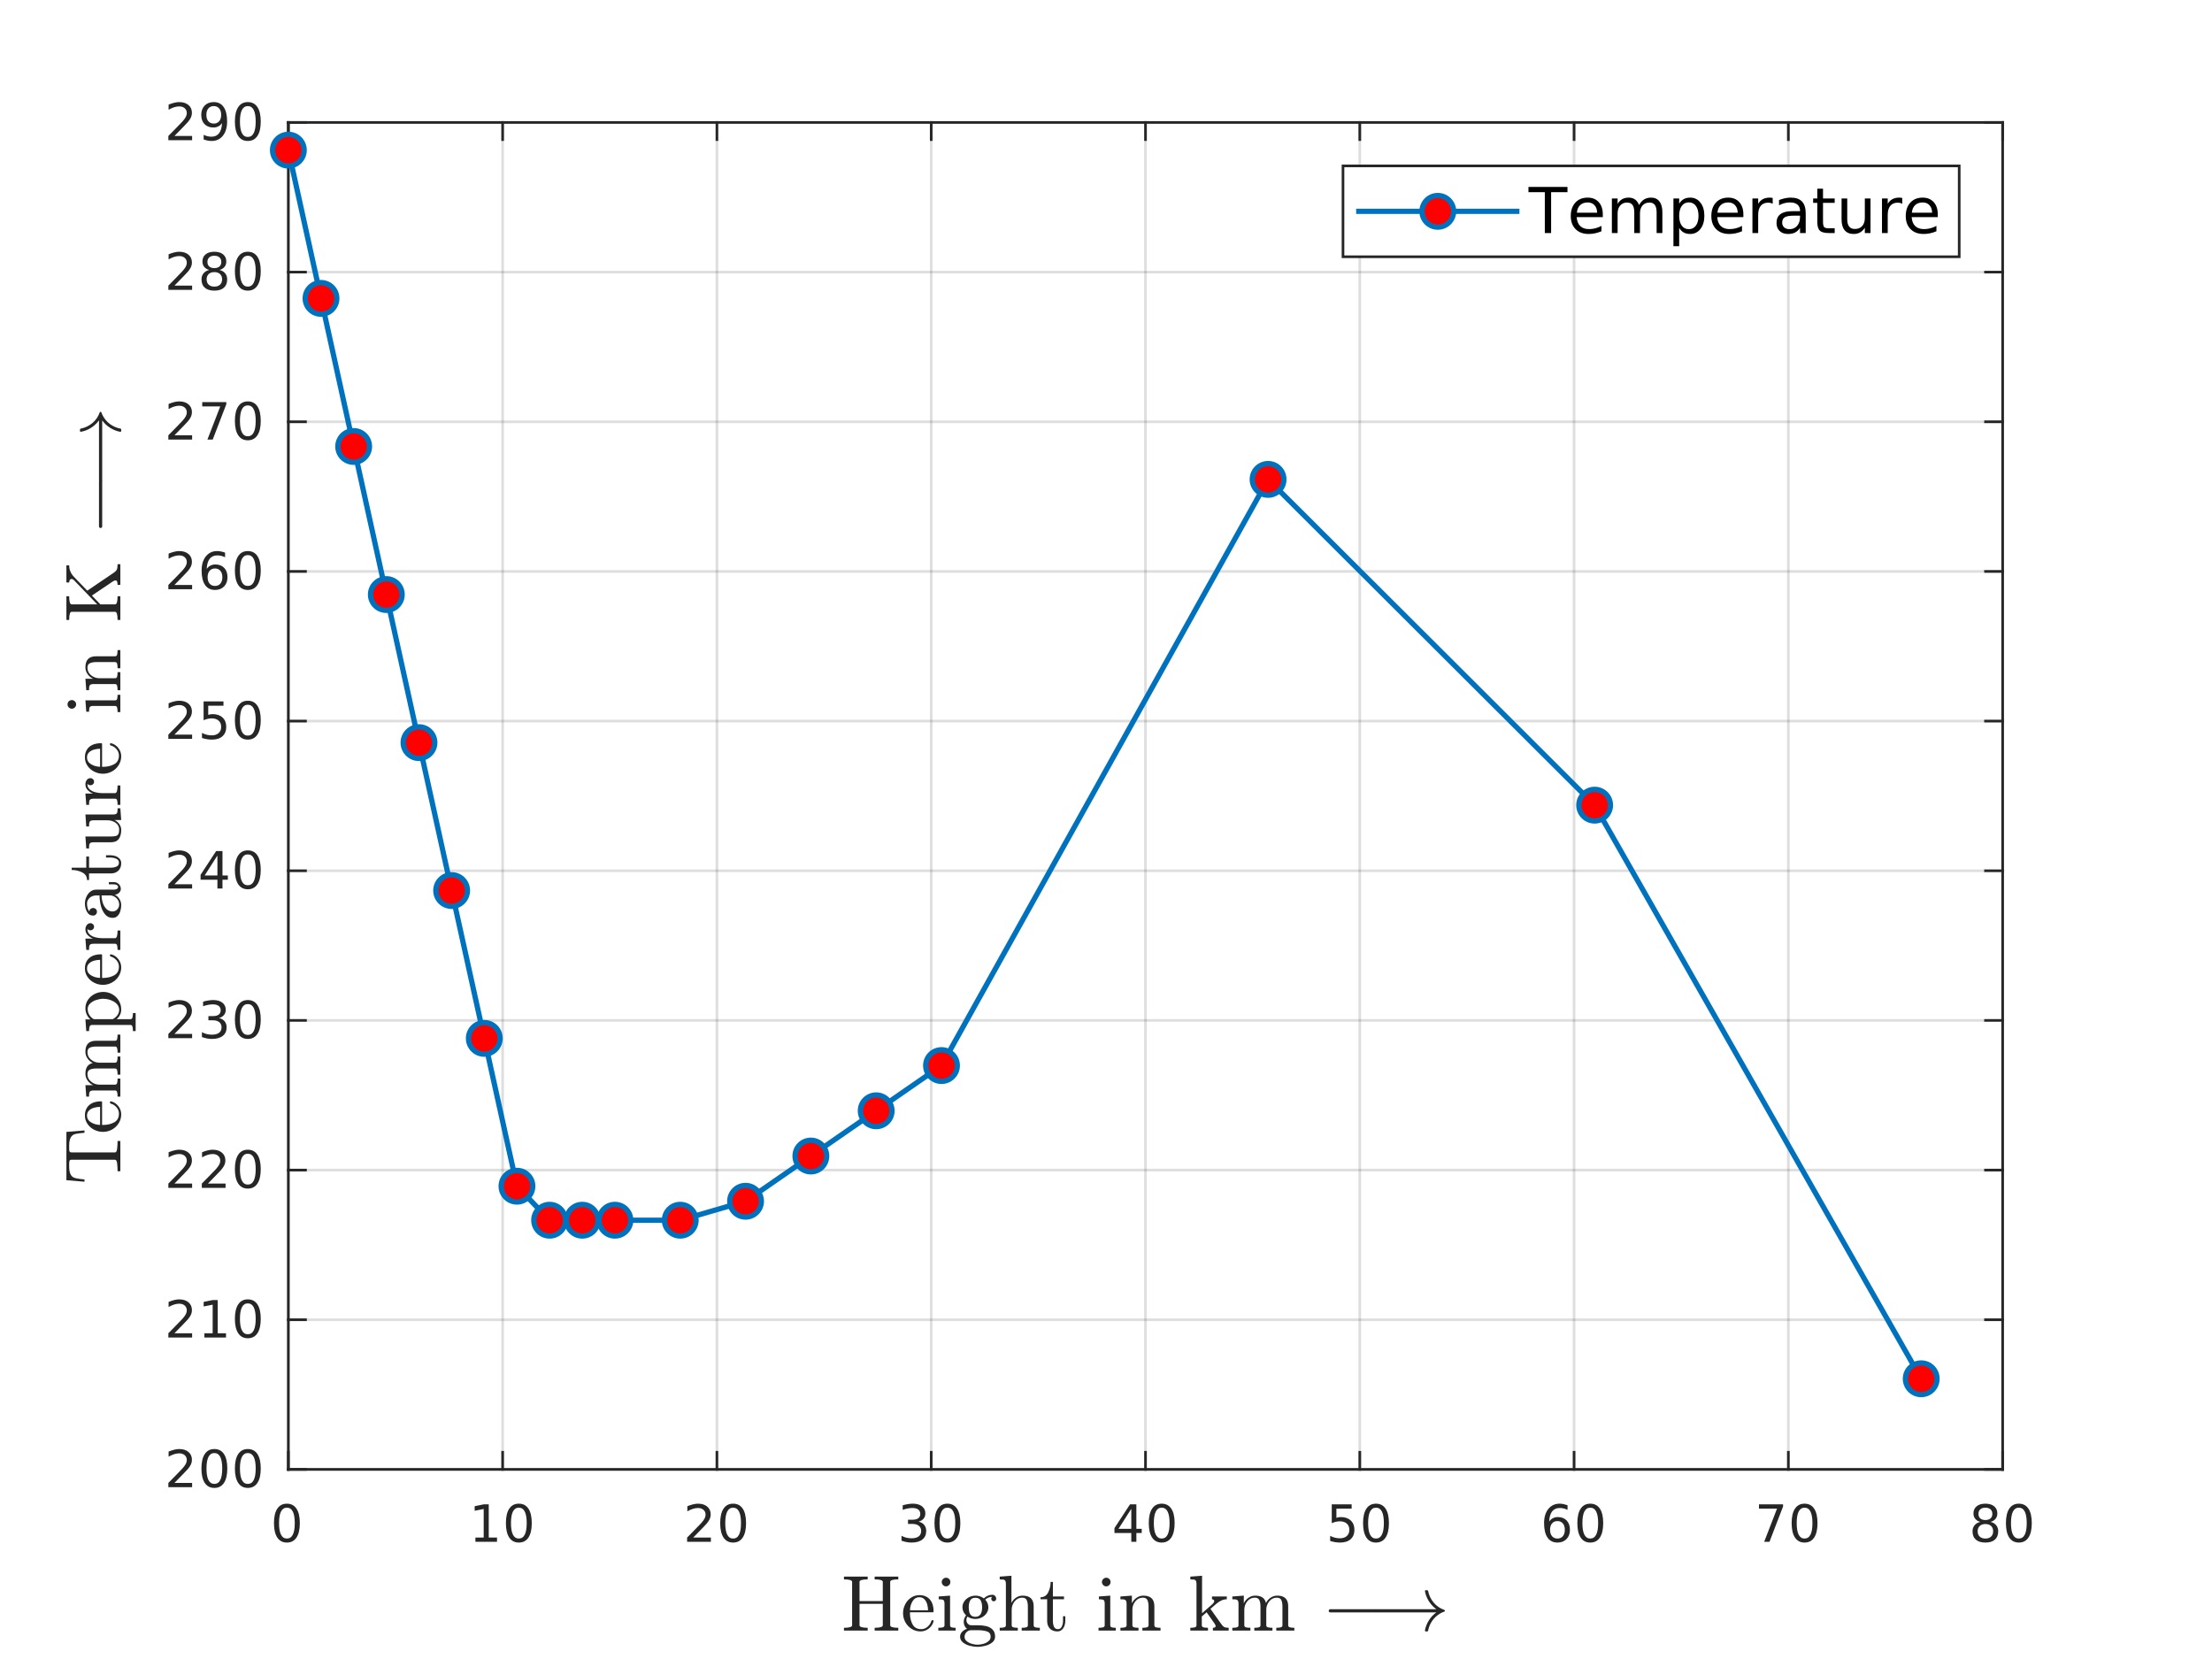 <?xml version="1.0"?>
<!DOCTYPE svg PUBLIC '-//W3C//DTD SVG 1.0//EN'
          'http://www.w3.org/TR/2001/REC-SVG-20010904/DTD/svg10.dtd'>
<svg xmlns:xlink="http://www.w3.org/1999/xlink" style="fill-opacity:1; color-rendering:auto; color-interpolation:auto; text-rendering:auto; stroke:black; stroke-linecap:square; stroke-miterlimit:10; shape-rendering:auto; stroke-opacity:1; fill:black; stroke-dasharray:none; font-weight:normal; stroke-width:1; font-family:'Dialog'; font-style:normal; stroke-linejoin:miter; font-size:12px; stroke-dashoffset:0; image-rendering:auto;" width="560" height="420" xmlns="http://www.w3.org/2000/svg"
><rect width="100%" height="100%" fill="#333333" stroke="none"/><!--Generated by the Batik Graphics2D SVG Generator--><defs id="genericDefs"
  /><g
  ><defs id="defs1"
    ><clipPath clipPathUnits="userSpaceOnUse" id="clipPath1"
      ><path d="M0 0 L560 0 L560 420 L0 420 L0 0 Z"
      /></clipPath
    ></defs
    ><g style="fill:white; stroke:white;"
    ><rect x="0" y="0" width="560" style="clip-path:url(#clipPath1); stroke:none;" height="420"
    /></g
    ><g style="fill:white; text-rendering:optimizeSpeed; color-rendering:optimizeSpeed; image-rendering:optimizeSpeed; shape-rendering:crispEdges; stroke:white; color-interpolation:sRGB;"
    ><rect x="0" width="560" height="420" y="0" style="stroke:none;"
      /><path style="stroke:none;" d="M73 372 L507 372 L507 31 L73 31 Z"
    /></g
    ><g style="stroke-linecap:butt; fill-opacity:0.149; fill:rgb(38,38,38); text-rendering:geometricPrecision; image-rendering:optimizeQuality; color-rendering:optimizeQuality; stroke-linejoin:round; stroke:rgb(38,38,38); color-interpolation:linearRGB; stroke-width:0.667; stroke-opacity:0.149;"
    ><line y2="31" style="fill:none;" x1="73" x2="73" y1="372"
      /><line y2="31" style="fill:none;" x1="127.25" x2="127.25" y1="372"
      /><line y2="31" style="fill:none;" x1="181.5" x2="181.5" y1="372"
      /><line y2="31" style="fill:none;" x1="235.75" x2="235.75" y1="372"
      /><line y2="31" style="fill:none;" x1="290" x2="290" y1="372"
      /><line y2="31" style="fill:none;" x1="344.25" x2="344.25" y1="372"
      /><line y2="31" style="fill:none;" x1="398.5" x2="398.5" y1="372"
      /><line y2="31" style="fill:none;" x1="452.75" x2="452.75" y1="372"
      /><line y2="31" style="fill:none;" x1="507" x2="507" y1="372"
      /><line y2="372" style="fill:none;" x1="507" x2="73" y1="372"
      /><line y2="334.111" style="fill:none;" x1="507" x2="73" y1="334.111"
      /><line y2="296.222" style="fill:none;" x1="507" x2="73" y1="296.222"
      /><line y2="258.333" style="fill:none;" x1="507" x2="73" y1="258.333"
      /><line y2="220.444" style="fill:none;" x1="507" x2="73" y1="220.444"
      /><line y2="182.556" style="fill:none;" x1="507" x2="73" y1="182.556"
      /><line y2="144.667" style="fill:none;" x1="507" x2="73" y1="144.667"
      /><line y2="106.778" style="fill:none;" x1="507" x2="73" y1="106.778"
      /><line y2="68.889" style="fill:none;" x1="507" x2="73" y1="68.889"
      /><line y2="31" style="fill:none;" x1="507" x2="73" y1="31"
      /><line x1="73" x2="507" y1="372" style="stroke-linecap:square; fill-opacity:1; fill:none; stroke-opacity:1;" y2="372"
      /><line x1="73" x2="507" y1="31" style="stroke-linecap:square; fill-opacity:1; fill:none; stroke-opacity:1;" y2="31"
      /><line x1="73" x2="73" y1="372" style="stroke-linecap:square; fill-opacity:1; fill:none; stroke-opacity:1;" y2="367.66"
      /><line x1="127.25" x2="127.25" y1="372" style="stroke-linecap:square; fill-opacity:1; fill:none; stroke-opacity:1;" y2="367.66"
      /><line x1="181.5" x2="181.5" y1="372" style="stroke-linecap:square; fill-opacity:1; fill:none; stroke-opacity:1;" y2="367.66"
      /><line x1="235.75" x2="235.75" y1="372" style="stroke-linecap:square; fill-opacity:1; fill:none; stroke-opacity:1;" y2="367.66"
      /><line x1="290" x2="290" y1="372" style="stroke-linecap:square; fill-opacity:1; fill:none; stroke-opacity:1;" y2="367.66"
      /><line x1="344.25" x2="344.25" y1="372" style="stroke-linecap:square; fill-opacity:1; fill:none; stroke-opacity:1;" y2="367.66"
      /><line x1="398.5" x2="398.5" y1="372" style="stroke-linecap:square; fill-opacity:1; fill:none; stroke-opacity:1;" y2="367.66"
      /><line x1="452.75" x2="452.75" y1="372" style="stroke-linecap:square; fill-opacity:1; fill:none; stroke-opacity:1;" y2="367.66"
      /><line x1="507" x2="507" y1="372" style="stroke-linecap:square; fill-opacity:1; fill:none; stroke-opacity:1;" y2="367.66"
      /><line x1="73" x2="73" y1="31" style="stroke-linecap:square; fill-opacity:1; fill:none; stroke-opacity:1;" y2="35.34"
      /><line x1="127.25" x2="127.25" y1="31" style="stroke-linecap:square; fill-opacity:1; fill:none; stroke-opacity:1;" y2="35.34"
      /><line x1="181.5" x2="181.5" y1="31" style="stroke-linecap:square; fill-opacity:1; fill:none; stroke-opacity:1;" y2="35.34"
      /><line x1="235.75" x2="235.75" y1="31" style="stroke-linecap:square; fill-opacity:1; fill:none; stroke-opacity:1;" y2="35.34"
      /><line x1="290" x2="290" y1="31" style="stroke-linecap:square; fill-opacity:1; fill:none; stroke-opacity:1;" y2="35.34"
      /><line x1="344.25" x2="344.25" y1="31" style="stroke-linecap:square; fill-opacity:1; fill:none; stroke-opacity:1;" y2="35.34"
      /><line x1="398.5" x2="398.5" y1="31" style="stroke-linecap:square; fill-opacity:1; fill:none; stroke-opacity:1;" y2="35.34"
      /><line x1="452.75" x2="452.75" y1="31" style="stroke-linecap:square; fill-opacity:1; fill:none; stroke-opacity:1;" y2="35.34"
      /><line x1="507" x2="507" y1="31" style="stroke-linecap:square; fill-opacity:1; fill:none; stroke-opacity:1;" y2="35.34"
    /></g
    ><g transform="translate(73,377.333)" style="font-size:13.333px; fill:rgb(38,38,38); text-rendering:geometricPrecision; image-rendering:optimizeQuality; color-rendering:optimizeQuality; font-family:'SansSerif'; stroke:rgb(38,38,38); color-interpolation:linearRGB;"
    ><path style="stroke:none;" d="M-0.375 4.359 Q-1.359 4.359 -1.859 5.336 Q-2.359 6.312 -2.359 8.266 Q-2.359 10.219 -1.859 11.195 Q-1.359 12.172 -0.375 12.172 Q0.625 12.172 1.125 11.195 Q1.625 10.219 1.625 8.266 Q1.625 6.312 1.125 5.336 Q0.625 4.359 -0.375 4.359 ZM-0.375 3.344 Q1.219 3.344 2.062 4.609 Q2.906 5.875 2.906 8.266 Q2.906 10.656 2.062 11.922 Q1.219 13.188 -0.375 13.188 Q-1.953 13.188 -2.797 11.922 Q-3.641 10.656 -3.641 8.266 Q-3.641 5.875 -2.797 4.609 Q-1.953 3.344 -0.375 3.344 Z"
    /></g
    ><g transform="translate(127.25,377.333)" style="font-size:13.333px; fill:rgb(38,38,38); text-rendering:geometricPrecision; image-rendering:optimizeQuality; color-rendering:optimizeQuality; font-family:'SansSerif'; stroke:rgb(38,38,38); color-interpolation:linearRGB;"
    ><path style="stroke:none;" d="M-6.891 11.922 L-4.797 11.922 L-4.797 4.688 L-7.078 5.141 L-7.078 3.984 L-4.812 3.516 L-3.516 3.516 L-3.516 11.922 L-1.422 11.922 L-1.422 13 L-6.891 13 L-6.891 11.922 ZM4.095 4.359 Q3.11 4.359 2.61 5.336 Q2.11 6.312 2.11 8.266 Q2.11 10.219 2.61 11.195 Q3.11 12.172 4.095 12.172 Q5.095 12.172 5.595 11.195 Q6.095 10.219 6.095 8.266 Q6.095 6.312 5.595 5.336 Q5.095 4.359 4.095 4.359 ZM4.095 3.344 Q5.689 3.344 6.532 4.609 Q7.376 5.875 7.376 8.266 Q7.376 10.656 6.532 11.922 Q5.689 13.188 4.095 13.188 Q2.517 13.188 1.673 11.922 Q0.829 10.656 0.829 8.266 Q0.829 5.875 1.673 4.609 Q2.517 3.344 4.095 3.344 Z"
    /></g
    ><g transform="translate(181.5,377.333)" style="font-size:13.333px; fill:rgb(38,38,38); text-rendering:geometricPrecision; image-rendering:optimizeQuality; color-rendering:optimizeQuality; font-family:'SansSerif'; stroke:rgb(38,38,38); color-interpolation:linearRGB;"
    ><path style="stroke:none;" d="M-6 11.922 L-1.531 11.922 L-1.531 13 L-7.547 13 L-7.547 11.922 Q-6.812 11.172 -5.555 9.898 Q-4.297 8.625 -3.969 8.25 Q-3.359 7.562 -3.117 7.078 Q-2.875 6.594 -2.875 6.141 Q-2.875 5.375 -3.398 4.906 Q-3.922 4.438 -4.781 4.438 Q-5.391 4.438 -6.055 4.641 Q-6.719 4.844 -7.484 5.281 L-7.484 3.984 Q-6.703 3.672 -6.031 3.508 Q-5.359 3.344 -4.812 3.344 Q-3.328 3.344 -2.453 4.086 Q-1.578 4.828 -1.578 6.062 Q-1.578 6.641 -1.797 7.164 Q-2.016 7.688 -2.594 8.391 Q-2.75 8.578 -3.602 9.461 Q-4.453 10.344 -6 11.922 ZM4.095 4.359 Q3.11 4.359 2.61 5.336 Q2.11 6.312 2.11 8.266 Q2.11 10.219 2.61 11.195 Q3.11 12.172 4.095 12.172 Q5.095 12.172 5.595 11.195 Q6.095 10.219 6.095 8.266 Q6.095 6.312 5.595 5.336 Q5.095 4.359 4.095 4.359 ZM4.095 3.344 Q5.689 3.344 6.532 4.609 Q7.376 5.875 7.376 8.266 Q7.376 10.656 6.532 11.922 Q5.689 13.188 4.095 13.188 Q2.517 13.188 1.673 11.922 Q0.829 10.656 0.829 8.266 Q0.829 5.875 1.673 4.609 Q2.517 3.344 4.095 3.344 Z"
    /></g
    ><g transform="translate(235.75,377.333)" style="font-size:13.333px; fill:rgb(38,38,38); text-rendering:geometricPrecision; image-rendering:optimizeQuality; color-rendering:optimizeQuality; font-family:'SansSerif'; stroke:rgb(38,38,38); color-interpolation:linearRGB;"
    ><path style="stroke:none;" d="M-3.219 7.891 Q-2.297 8.094 -1.781 8.711 Q-1.266 9.328 -1.266 10.25 Q-1.266 11.641 -2.234 12.414 Q-3.203 13.188 -4.984 13.188 Q-5.578 13.188 -6.211 13.07 Q-6.844 12.953 -7.516 12.719 L-7.516 11.469 Q-6.969 11.781 -6.336 11.945 Q-5.703 12.109 -5.016 12.109 Q-3.812 12.109 -3.18 11.633 Q-2.547 11.156 -2.547 10.25 Q-2.547 9.406 -3.133 8.938 Q-3.719 8.469 -4.766 8.469 L-5.875 8.469 L-5.875 7.406 L-4.719 7.406 Q-3.766 7.406 -3.266 7.031 Q-2.766 6.656 -2.766 5.938 Q-2.766 5.219 -3.281 4.828 Q-3.797 4.438 -4.766 4.438 Q-5.297 4.438 -5.898 4.547 Q-6.5 4.656 -7.219 4.906 L-7.219 3.75 Q-6.5 3.547 -5.859 3.445 Q-5.219 3.344 -4.656 3.344 Q-3.188 3.344 -2.336 4.008 Q-1.484 4.672 -1.484 5.812 Q-1.484 6.594 -1.938 7.141 Q-2.391 7.688 -3.219 7.891 ZM4.095 4.359 Q3.11 4.359 2.61 5.336 Q2.11 6.312 2.11 8.266 Q2.11 10.219 2.61 11.195 Q3.11 12.172 4.095 12.172 Q5.095 12.172 5.595 11.195 Q6.095 10.219 6.095 8.266 Q6.095 6.312 5.595 5.336 Q5.095 4.359 4.095 4.359 ZM4.095 3.344 Q5.689 3.344 6.532 4.609 Q7.376 5.875 7.376 8.266 Q7.376 10.656 6.532 11.922 Q5.689 13.188 4.095 13.188 Q2.517 13.188 1.673 11.922 Q0.829 10.656 0.829 8.266 Q0.829 5.875 1.673 4.609 Q2.517 3.344 4.095 3.344 Z"
    /></g
    ><g transform="translate(290,377.333)" style="font-size:13.333px; fill:rgb(38,38,38); text-rendering:geometricPrecision; image-rendering:optimizeQuality; color-rendering:optimizeQuality; font-family:'SansSerif'; stroke:rgb(38,38,38); color-interpolation:linearRGB;"
    ><path style="stroke:none;" d="M-3.594 4.641 L-6.828 9.703 L-3.594 9.703 L-3.594 4.641 ZM-3.922 3.516 L-2.312 3.516 L-2.312 9.703 L-0.953 9.703 L-0.953 10.766 L-2.312 10.766 L-2.312 13 L-3.594 13 L-3.594 10.766 L-7.859 10.766 L-7.859 9.531 L-3.922 3.516 ZM4.095 4.359 Q3.11 4.359 2.61 5.336 Q2.11 6.312 2.11 8.266 Q2.11 10.219 2.61 11.195 Q3.11 12.172 4.095 12.172 Q5.095 12.172 5.595 11.195 Q6.095 10.219 6.095 8.266 Q6.095 6.312 5.595 5.336 Q5.095 4.359 4.095 4.359 ZM4.095 3.344 Q5.689 3.344 6.532 4.609 Q7.376 5.875 7.376 8.266 Q7.376 10.656 6.532 11.922 Q5.689 13.188 4.095 13.188 Q2.517 13.188 1.673 11.922 Q0.829 10.656 0.829 8.266 Q0.829 5.875 1.673 4.609 Q2.517 3.344 4.095 3.344 Z"
    /></g
    ><g transform="translate(344.25,377.333)" style="font-size:13.333px; fill:rgb(38,38,38); text-rendering:geometricPrecision; image-rendering:optimizeQuality; color-rendering:optimizeQuality; font-family:'SansSerif'; stroke:rgb(38,38,38); color-interpolation:linearRGB;"
    ><path style="stroke:none;" d="M-7.094 3.516 L-2.062 3.516 L-2.062 4.609 L-5.922 4.609 L-5.922 6.922 Q-5.641 6.828 -5.359 6.781 Q-5.078 6.734 -4.812 6.734 Q-3.219 6.734 -2.289 7.602 Q-1.359 8.469 -1.359 9.953 Q-1.359 11.484 -2.312 12.336 Q-3.266 13.188 -5 13.188 Q-5.594 13.188 -6.219 13.086 Q-6.844 12.984 -7.5 12.781 L-7.5 11.484 Q-6.922 11.797 -6.312 11.953 Q-5.703 12.109 -5.031 12.109 Q-3.922 12.109 -3.281 11.531 Q-2.641 10.953 -2.641 9.953 Q-2.641 8.969 -3.281 8.391 Q-3.922 7.812 -5.031 7.812 Q-5.547 7.812 -6.055 7.93 Q-6.562 8.047 -7.094 8.281 L-7.094 3.516 ZM4.095 4.359 Q3.11 4.359 2.61 5.336 Q2.11 6.312 2.11 8.266 Q2.11 10.219 2.61 11.195 Q3.11 12.172 4.095 12.172 Q5.095 12.172 5.595 11.195 Q6.095 10.219 6.095 8.266 Q6.095 6.312 5.595 5.336 Q5.095 4.359 4.095 4.359 ZM4.095 3.344 Q5.689 3.344 6.532 4.609 Q7.376 5.875 7.376 8.266 Q7.376 10.656 6.532 11.922 Q5.689 13.188 4.095 13.188 Q2.517 13.188 1.673 11.922 Q0.829 10.656 0.829 8.266 Q0.829 5.875 1.673 4.609 Q2.517 3.344 4.095 3.344 Z"
    /></g
    ><g transform="translate(398.5,377.333)" style="font-size:13.333px; fill:rgb(38,38,38); text-rendering:geometricPrecision; image-rendering:optimizeQuality; color-rendering:optimizeQuality; font-family:'SansSerif'; stroke:rgb(38,38,38); color-interpolation:linearRGB;"
    ><path style="stroke:none;" d="M-4.203 7.75 Q-5.078 7.75 -5.578 8.344 Q-6.078 8.938 -6.078 9.953 Q-6.078 10.984 -5.578 11.578 Q-5.078 12.172 -4.203 12.172 Q-3.344 12.172 -2.844 11.578 Q-2.344 10.984 -2.344 9.953 Q-2.344 8.938 -2.844 8.344 Q-3.344 7.75 -4.203 7.75 ZM-1.656 3.734 L-1.656 4.906 Q-2.141 4.672 -2.633 4.555 Q-3.125 4.438 -3.609 4.438 Q-4.875 4.438 -5.547 5.289 Q-6.219 6.141 -6.312 7.875 Q-5.938 7.328 -5.375 7.031 Q-4.812 6.734 -4.125 6.734 Q-2.703 6.734 -1.875 7.602 Q-1.047 8.469 -1.047 9.953 Q-1.047 11.422 -1.914 12.305 Q-2.781 13.188 -4.203 13.188 Q-5.859 13.188 -6.727 11.922 Q-7.594 10.656 -7.594 8.266 Q-7.594 6.031 -6.523 4.688 Q-5.453 3.344 -3.656 3.344 Q-3.188 3.344 -2.695 3.445 Q-2.203 3.547 -1.656 3.734 ZM4.095 4.359 Q3.11 4.359 2.61 5.336 Q2.11 6.312 2.11 8.266 Q2.11 10.219 2.61 11.195 Q3.11 12.172 4.095 12.172 Q5.095 12.172 5.595 11.195 Q6.095 10.219 6.095 8.266 Q6.095 6.312 5.595 5.336 Q5.095 4.359 4.095 4.359 ZM4.095 3.344 Q5.689 3.344 6.532 4.609 Q7.376 5.875 7.376 8.266 Q7.376 10.656 6.532 11.922 Q5.689 13.188 4.095 13.188 Q2.517 13.188 1.673 11.922 Q0.829 10.656 0.829 8.266 Q0.829 5.875 1.673 4.609 Q2.517 3.344 4.095 3.344 Z"
    /></g
    ><g transform="translate(452.75,377.333)" style="font-size:13.333px; fill:rgb(38,38,38); text-rendering:geometricPrecision; image-rendering:optimizeQuality; color-rendering:optimizeQuality; font-family:'SansSerif'; stroke:rgb(38,38,38); color-interpolation:linearRGB;"
    ><path style="stroke:none;" d="M-7.438 3.516 L-1.344 3.516 L-1.344 4.062 L-4.781 13 L-6.125 13 L-2.875 4.609 L-7.438 4.609 L-7.438 3.516 ZM4.095 4.359 Q3.11 4.359 2.61 5.336 Q2.11 6.312 2.11 8.266 Q2.11 10.219 2.61 11.195 Q3.11 12.172 4.095 12.172 Q5.095 12.172 5.595 11.195 Q6.095 10.219 6.095 8.266 Q6.095 6.312 5.595 5.336 Q5.095 4.359 4.095 4.359 ZM4.095 3.344 Q5.689 3.344 6.532 4.609 Q7.376 5.875 7.376 8.266 Q7.376 10.656 6.532 11.922 Q5.689 13.188 4.095 13.188 Q2.517 13.188 1.673 11.922 Q0.829 10.656 0.829 8.266 Q0.829 5.875 1.673 4.609 Q2.517 3.344 4.095 3.344 Z"
    /></g
    ><g transform="translate(507,377.333)" style="font-size:13.333px; fill:rgb(38,38,38); text-rendering:geometricPrecision; image-rendering:optimizeQuality; color-rendering:optimizeQuality; font-family:'SansSerif'; stroke:rgb(38,38,38); color-interpolation:linearRGB;"
    ><path style="stroke:none;" d="M-4.375 8.5 Q-5.281 8.5 -5.805 8.992 Q-6.328 9.484 -6.328 10.328 Q-6.328 11.188 -5.805 11.68 Q-5.281 12.172 -4.375 12.172 Q-3.453 12.172 -2.93 11.68 Q-2.406 11.188 -2.406 10.328 Q-2.406 9.484 -2.93 8.992 Q-3.453 8.5 -4.375 8.5 ZM-5.656 7.953 Q-6.469 7.75 -6.93 7.188 Q-7.391 6.625 -7.391 5.812 Q-7.391 4.672 -6.586 4.008 Q-5.781 3.344 -4.375 3.344 Q-2.953 3.344 -2.148 4.008 Q-1.344 4.672 -1.344 5.812 Q-1.344 6.625 -1.805 7.188 Q-2.266 7.75 -3.078 7.953 Q-2.156 8.172 -1.641 8.797 Q-1.125 9.422 -1.125 10.328 Q-1.125 11.719 -1.961 12.453 Q-2.797 13.188 -4.375 13.188 Q-5.938 13.188 -6.781 12.453 Q-7.625 11.719 -7.625 10.328 Q-7.625 9.422 -7.102 8.797 Q-6.578 8.172 -5.656 7.953 ZM-6.125 5.922 Q-6.125 6.672 -5.664 7.078 Q-5.203 7.484 -4.375 7.484 Q-3.547 7.484 -3.078 7.078 Q-2.609 6.672 -2.609 5.922 Q-2.609 5.188 -3.078 4.773 Q-3.547 4.359 -4.375 4.359 Q-5.203 4.359 -5.664 4.773 Q-6.125 5.188 -6.125 5.922 ZM4.095 4.359 Q3.11 4.359 2.61 5.336 Q2.11 6.312 2.11 8.266 Q2.11 10.219 2.61 11.195 Q3.11 12.172 4.095 12.172 Q5.095 12.172 5.595 11.195 Q6.095 10.219 6.095 8.266 Q6.095 6.312 5.595 5.336 Q5.095 4.359 4.095 4.359 ZM4.095 3.344 Q5.689 3.344 6.532 4.609 Q7.376 5.875 7.376 8.266 Q7.376 10.656 6.532 11.922 Q5.689 13.188 4.095 13.188 Q2.517 13.188 1.673 11.922 Q0.829 10.656 0.829 8.266 Q0.829 5.875 1.673 4.609 Q2.517 3.344 4.095 3.344 Z"
    /></g
    ><g transform="translate(290,396)" style="font-size:20px; fill:rgb(38,38,38); text-rendering:geometricPrecision; image-rendering:optimizeQuality; color-rendering:optimizeQuality; font-family:'mwa_cmr10'; stroke:rgb(38,38,38); color-interpolation:linearRGB;"
    ><path style="stroke:none;" d="M-76.335 16.8 L-76.335 16.097 Q-74.273 16.097 -74.273 15.456 L-74.273 4.472 Q-74.273 3.847 -76.335 3.847 L-76.335 3.144 L-70.335 3.144 L-70.335 3.847 Q-72.398 3.847 -72.398 4.472 L-72.398 9.331 L-66.507 9.331 L-66.507 4.472 Q-66.507 3.847 -68.57 3.847 L-68.57 3.144 L-62.585 3.144 L-62.585 3.847 Q-64.632 3.847 -64.632 4.472 L-64.632 15.456 Q-64.632 16.097 -62.585 16.097 L-62.585 16.8 L-68.57 16.8 L-68.57 16.097 Q-66.507 16.097 -66.507 15.456 L-66.507 10.034 L-72.398 10.034 L-72.398 15.456 Q-72.398 16.097 -70.335 16.097 L-70.335 16.8 L-76.335 16.8 Z"
      /><path style="stroke:none;" d="M-56.96 17.019 Q-58.179 17.019 -59.202 16.378 Q-60.226 15.737 -60.804 14.675 Q-61.382 13.612 -61.382 12.409 Q-61.382 11.237 -60.851 10.183 Q-60.32 9.128 -59.367 8.48 Q-58.413 7.831 -57.242 7.831 Q-56.335 7.831 -55.656 8.144 Q-54.976 8.456 -54.531 9.003 Q-54.085 9.55 -53.867 10.292 Q-53.648 11.034 -53.648 11.909 Q-53.648 12.175 -53.851 12.175 L-59.632 12.175 L-59.632 12.394 Q-59.632 14.05 -58.968 15.245 Q-58.304 16.441 -56.788 16.441 Q-56.179 16.441 -55.656 16.167 Q-55.132 15.894 -54.742 15.402 Q-54.351 14.909 -54.226 14.362 Q-54.195 14.284 -54.14 14.23 Q-54.085 14.175 -54.023 14.175 L-53.851 14.175 Q-53.648 14.175 -53.648 14.441 Q-53.929 15.566 -54.867 16.292 Q-55.804 17.019 -56.96 17.019 ZM-59.617 11.675 L-55.054 11.675 Q-55.054 10.925 -55.265 10.159 Q-55.476 9.394 -55.968 8.878 Q-56.46 8.362 -57.242 8.362 Q-58.382 8.362 -58.999 9.425 Q-59.617 10.487 -59.617 11.675 Z"
      /><path style="stroke:none;" d="M-52.446 16.8 L-52.446 16.097 Q-51.759 16.097 -51.321 15.987 Q-50.884 15.878 -50.884 15.456 L-50.884 10.003 Q-50.884 9.237 -51.181 9.058 Q-51.478 8.878 -52.353 8.878 L-52.353 8.175 L-49.478 7.956 L-49.478 15.456 Q-49.478 15.878 -49.095 15.987 Q-48.712 16.097 -48.071 16.097 L-48.071 16.8 L-52.446 16.8 ZM-51.587 4.519 Q-51.587 4.081 -51.259 3.753 Q-50.931 3.425 -50.493 3.425 Q-50.212 3.425 -49.946 3.566 Q-49.681 3.706 -49.54 3.972 Q-49.4 4.237 -49.4 4.519 Q-49.4 4.956 -49.728 5.284 Q-50.056 5.612 -50.493 5.612 Q-50.931 5.612 -51.259 5.284 Q-51.587 4.956 -51.587 4.519 Z"
      /><path style="stroke:none;" d="M-46.938 18.362 Q-46.938 17.644 -46.422 17.112 Q-45.906 16.581 -45.188 16.362 Q-45.594 16.05 -45.805 15.597 Q-46.016 15.144 -46.016 14.628 Q-46.016 13.691 -45.422 12.956 Q-46.344 12.066 -46.344 10.894 Q-46.344 10.269 -46.071 9.722 Q-45.797 9.175 -45.321 8.777 Q-44.844 8.378 -44.258 8.167 Q-43.672 7.956 -43.063 7.956 Q-41.859 7.956 -40.922 8.659 Q-40.5 8.222 -39.946 7.98 Q-39.391 7.737 -38.781 7.737 Q-38.344 7.737 -38.071 8.042 Q-37.797 8.347 -37.797 8.784 Q-37.797 9.019 -37.984 9.206 Q-38.172 9.394 -38.422 9.394 Q-38.672 9.394 -38.859 9.206 Q-39.047 9.019 -39.047 8.784 Q-39.047 8.409 -38.797 8.269 Q-39.828 8.269 -40.578 8.972 Q-40.219 9.331 -40 9.855 Q-39.781 10.378 -39.781 10.894 Q-39.781 11.753 -40.25 12.433 Q-40.719 13.112 -41.484 13.487 Q-42.25 13.862 -43.063 13.862 Q-44.156 13.862 -45.063 13.269 Q-45.344 13.659 -45.344 14.144 Q-45.344 14.675 -44.992 15.066 Q-44.641 15.456 -44.125 15.456 L-42.484 15.456 Q-41.281 15.456 -40.328 15.675 Q-39.375 15.894 -38.727 16.534 Q-38.078 17.175 -38.078 18.362 Q-38.078 19.237 -38.821 19.823 Q-39.563 20.409 -40.594 20.667 Q-41.625 20.925 -42.5 20.925 Q-43.391 20.925 -44.422 20.667 Q-45.453 20.409 -46.196 19.823 Q-46.938 19.237 -46.938 18.362 ZM-45.813 18.362 Q-45.813 19.034 -45.266 19.487 Q-44.719 19.941 -43.953 20.159 Q-43.188 20.378 -42.5 20.378 Q-41.828 20.378 -41.055 20.159 Q-40.281 19.941 -39.742 19.487 Q-39.203 19.034 -39.203 18.362 Q-39.203 17.316 -40.156 17.011 Q-41.109 16.706 -42.484 16.706 L-44.125 16.706 Q-44.578 16.706 -44.961 16.925 Q-45.344 17.144 -45.578 17.542 Q-45.813 17.941 -45.813 18.362 ZM-43.063 13.316 Q-41.359 13.316 -41.359 10.894 Q-41.359 9.862 -41.719 9.183 Q-42.078 8.503 -43.063 8.503 Q-44.031 8.503 -44.391 9.183 Q-44.75 9.862 -44.75 10.894 Q-44.75 11.566 -44.617 12.105 Q-44.484 12.644 -44.109 12.98 Q-43.734 13.316 -43.063 13.316 Z"
      /><path style="stroke:none;" d="M-36.906 16.8 L-36.906 16.097 Q-36.219 16.097 -35.781 15.987 Q-35.344 15.878 -35.344 15.456 L-35.344 4.956 Q-35.344 4.425 -35.5 4.183 Q-35.656 3.941 -35.961 3.894 Q-36.266 3.847 -36.906 3.847 L-36.906 3.144 L-33.938 2.925 L-33.938 9.8 Q-33.516 8.972 -32.766 8.464 Q-32.016 7.956 -31.11 7.956 Q-29.719 7.956 -29.016 8.62 Q-28.313 9.284 -28.313 10.659 L-28.313 15.456 Q-28.313 15.878 -27.875 15.987 Q-27.438 16.097 -26.75 16.097 L-26.75 16.8 L-31.344 16.8 L-31.344 16.097 Q-30.656 16.097 -30.219 15.987 Q-29.781 15.878 -29.781 15.456 L-29.781 10.722 Q-29.781 9.737 -30.063 9.105 Q-30.344 8.472 -31.219 8.472 Q-32.375 8.472 -33.125 9.402 Q-33.875 10.331 -33.875 11.519 L-33.875 15.456 Q-33.875 15.878 -33.438 15.987 Q-33 16.097 -32.328 16.097 L-32.328 16.8 L-36.906 16.8 Z"
      /><path style="stroke:none;" d="M-24.898 14.394 L-24.898 8.878 L-26.57 8.878 L-26.57 8.362 Q-25.257 8.362 -24.64 7.144 Q-24.023 5.925 -24.023 4.487 L-23.445 4.487 L-23.445 8.175 L-20.632 8.175 L-20.632 8.878 L-23.445 8.878 L-23.445 14.362 Q-23.445 15.191 -23.171 15.816 Q-22.898 16.441 -22.163 16.441 Q-21.491 16.441 -21.187 15.777 Q-20.882 15.112 -20.882 14.362 L-20.882 13.175 L-20.304 13.175 L-20.304 14.394 Q-20.304 15.019 -20.53 15.628 Q-20.757 16.237 -21.21 16.628 Q-21.663 17.019 -22.304 17.019 Q-23.507 17.019 -24.202 16.3 Q-24.898 15.581 -24.898 14.394 Z"
      /><path style="stroke:none;" d="M-11.891 16.8 L-11.891 16.097 Q-11.203 16.097 -10.766 15.987 Q-10.328 15.878 -10.328 15.456 L-10.328 10.003 Q-10.328 9.237 -10.625 9.058 Q-10.922 8.878 -11.797 8.878 L-11.797 8.175 L-8.922 7.956 L-8.922 15.456 Q-8.922 15.878 -8.539 15.987 Q-8.156 16.097 -7.516 16.097 L-7.516 16.8 L-11.891 16.8 ZM-11.031 4.519 Q-11.031 4.081 -10.703 3.753 Q-10.375 3.425 -9.938 3.425 Q-9.656 3.425 -9.391 3.566 Q-9.125 3.706 -8.985 3.972 Q-8.844 4.237 -8.844 4.519 Q-8.844 4.956 -9.172 5.284 Q-9.5 5.612 -9.938 5.612 Q-10.375 5.612 -10.703 5.284 Q-11.031 4.956 -11.031 4.519 Z"
      /><path style="stroke:none;" d="M-6.351 16.8 L-6.351 16.097 Q-5.663 16.097 -5.226 15.987 Q-4.788 15.878 -4.788 15.456 L-4.788 10.003 Q-4.788 9.472 -4.944 9.23 Q-5.101 8.987 -5.405 8.933 Q-5.71 8.878 -6.351 8.878 L-6.351 8.175 L-3.445 7.956 L-3.445 9.909 Q-3.054 9.05 -2.265 8.503 Q-1.476 7.956 -0.554 7.956 Q0.837 7.956 1.54 8.62 Q2.243 9.284 2.243 10.659 L2.243 15.456 Q2.243 15.878 2.68 15.987 Q3.118 16.097 3.805 16.097 L3.805 16.8 L-0.788 16.8 L-0.788 16.097 Q-0.101 16.097 0.337 15.987 Q0.774 15.878 0.774 15.456 L0.774 10.722 Q0.774 9.737 0.493 9.105 Q0.212 8.472 -0.663 8.472 Q-1.819 8.472 -2.57 9.402 Q-3.32 10.331 -3.32 11.519 L-3.32 15.456 Q-3.32 15.878 -2.882 15.987 Q-2.445 16.097 -1.773 16.097 L-1.773 16.8 L-6.351 16.8 Z"
      /><path style="stroke:none;" d="M11.349 16.8 L11.349 16.097 Q12.036 16.097 12.474 15.987 Q12.911 15.878 12.911 15.456 L12.911 4.956 Q12.911 4.425 12.755 4.183 Q12.599 3.941 12.294 3.894 Q11.989 3.847 11.349 3.847 L11.349 3.144 L14.318 2.925 L14.318 12.409 L16.989 10.066 Q17.396 9.675 17.396 9.362 Q17.396 9.128 17.232 9.003 Q17.068 8.878 16.833 8.878 L16.833 8.175 L20.583 8.175 L20.583 8.878 Q19.239 8.878 17.88 10.066 L16.443 11.3 L19.005 14.909 Q19.521 15.659 19.88 15.878 Q20.239 16.097 21.052 16.097 L21.052 16.8 L17.068 16.8 L17.068 16.097 Q17.755 16.097 17.755 15.675 Q17.755 15.378 17.396 14.909 L15.474 12.175 L14.255 13.237 L14.255 15.456 Q14.255 15.878 14.7 15.987 Q15.146 16.097 15.818 16.097 L15.818 16.8 L11.349 16.8 Z"
      /><path style="stroke:none;" d="M21.983 16.8 L21.983 16.097 Q22.67 16.097 23.108 15.987 Q23.545 15.878 23.545 15.456 L23.545 10.003 Q23.545 9.472 23.389 9.23 Q23.233 8.987 22.928 8.933 Q22.623 8.878 21.983 8.878 L21.983 8.175 L24.889 7.956 L24.889 9.909 Q25.279 9.05 26.069 8.503 Q26.858 7.956 27.779 7.956 Q30.092 7.956 30.498 9.831 Q30.889 9.003 31.662 8.48 Q32.436 7.956 33.358 7.956 Q34.264 7.956 34.881 8.253 Q35.498 8.55 35.811 9.152 Q36.123 9.753 36.123 10.659 L36.123 15.456 Q36.123 15.878 36.569 15.987 Q37.014 16.097 37.686 16.097 L37.686 16.8 L33.108 16.8 L33.108 16.097 Q33.795 16.097 34.233 15.987 Q34.67 15.878 34.67 15.456 L34.67 10.722 Q34.67 9.706 34.389 9.089 Q34.108 8.472 33.233 8.472 Q32.076 8.472 31.326 9.402 Q30.576 10.331 30.576 11.519 L30.576 15.456 Q30.576 15.878 31.014 15.987 Q31.451 16.097 32.139 16.097 L32.139 16.8 L27.545 16.8 L27.545 16.097 Q28.233 16.097 28.67 15.987 Q29.108 15.878 29.108 15.456 L29.108 10.722 Q29.108 9.737 28.826 9.105 Q28.545 8.472 27.67 8.472 Q26.514 8.472 25.764 9.402 Q25.014 10.331 25.014 11.519 L25.014 15.456 Q25.014 15.878 25.451 15.987 Q25.889 16.097 26.561 16.097 L26.561 16.8 L21.983 16.8 Z"
      /><path style="stroke:none;" d="M46.769 12.206 Q46.597 12.206 46.488 12.073 Q46.379 11.941 46.379 11.8 Q46.379 11.659 46.488 11.527 Q46.597 11.394 46.769 11.394 L58.238 11.394 Q58.394 11.394 58.496 11.527 Q58.597 11.659 58.597 11.8 Q58.597 11.941 58.496 12.073 Q58.394 12.206 58.238 12.206 L46.769 12.206 Z"
      /><path style="stroke:none;" d="M58.445 12.206 Q58.288 12.206 58.179 12.073 Q58.07 11.941 58.07 11.8 Q58.07 11.659 58.179 11.527 Q58.288 11.394 58.445 11.394 L73.632 11.394 Q72.867 10.847 72.281 10.128 Q71.695 9.409 71.304 8.589 Q70.913 7.769 70.742 6.831 Q70.742 6.581 70.945 6.581 L71.351 6.581 Q71.413 6.581 71.468 6.636 Q71.523 6.691 71.538 6.753 Q71.71 7.612 72.07 8.355 Q72.429 9.097 72.96 9.73 Q73.492 10.362 74.156 10.823 Q74.82 11.284 75.663 11.581 Q75.804 11.659 75.804 11.8 Q75.804 11.956 75.663 11.987 Q74.617 12.362 73.749 13.073 Q72.882 13.784 72.32 14.761 Q71.757 15.737 71.538 16.847 Q71.523 16.909 71.468 16.964 Q71.413 17.019 71.351 17.019 L70.945 17.019 Q70.742 17.019 70.742 16.753 Q70.992 15.394 71.757 14.191 Q72.523 12.987 73.632 12.206 L58.445 12.206 Z"
    /></g
    ><g style="fill:rgb(38,38,38); text-rendering:geometricPrecision; image-rendering:optimizeQuality; color-rendering:optimizeQuality; stroke-linejoin:round; stroke:rgb(38,38,38); color-interpolation:linearRGB; stroke-width:0.667;"
    ><line y2="31" style="fill:none;" x1="73" x2="73" y1="372"
      /><line y2="31" style="fill:none;" x1="507" x2="507" y1="372"
      /><line y2="372" style="fill:none;" x1="73" x2="77.34" y1="372"
      /><line y2="334.111" style="fill:none;" x1="73" x2="77.34" y1="334.111"
      /><line y2="296.222" style="fill:none;" x1="73" x2="77.34" y1="296.222"
      /><line y2="258.333" style="fill:none;" x1="73" x2="77.34" y1="258.333"
      /><line y2="220.444" style="fill:none;" x1="73" x2="77.34" y1="220.444"
      /><line y2="182.556" style="fill:none;" x1="73" x2="77.34" y1="182.556"
      /><line y2="144.667" style="fill:none;" x1="73" x2="77.34" y1="144.667"
      /><line y2="106.778" style="fill:none;" x1="73" x2="77.34" y1="106.778"
      /><line y2="68.889" style="fill:none;" x1="73" x2="77.34" y1="68.889"
      /><line y2="31" style="fill:none;" x1="73" x2="77.34" y1="31"
      /><line y2="372" style="fill:none;" x1="507" x2="502.66" y1="372"
      /><line y2="334.111" style="fill:none;" x1="507" x2="502.66" y1="334.111"
      /><line y2="296.222" style="fill:none;" x1="507" x2="502.66" y1="296.222"
      /><line y2="258.333" style="fill:none;" x1="507" x2="502.66" y1="258.333"
      /><line y2="220.444" style="fill:none;" x1="507" x2="502.66" y1="220.444"
      /><line y2="182.556" style="fill:none;" x1="507" x2="502.66" y1="182.556"
      /><line y2="144.667" style="fill:none;" x1="507" x2="502.66" y1="144.667"
      /><line y2="106.778" style="fill:none;" x1="507" x2="502.66" y1="106.778"
      /><line y2="68.889" style="fill:none;" x1="507" x2="502.66" y1="68.889"
      /><line y2="31" style="fill:none;" x1="507" x2="502.66" y1="31"
    /></g
    ><g transform="translate(67.667,372)" style="font-size:13.333px; fill:rgb(38,38,38); text-rendering:geometricPrecision; image-rendering:optimizeQuality; color-rendering:optimizeQuality; font-family:'SansSerif'; stroke:rgb(38,38,38); color-interpolation:linearRGB;"
    ><path style="stroke:none;" d="M-23.5 3.422 L-19.031 3.422 L-19.031 4.5 L-25.047 4.5 L-25.047 3.422 Q-24.312 2.672 -23.055 1.398 Q-21.797 0.125 -21.469 -0.25 Q-20.859 -0.938 -20.617 -1.422 Q-20.375 -1.906 -20.375 -2.359 Q-20.375 -3.125 -20.898 -3.594 Q-21.422 -4.062 -22.281 -4.062 Q-22.891 -4.062 -23.555 -3.859 Q-24.219 -3.656 -24.984 -3.219 L-24.984 -4.516 Q-24.203 -4.828 -23.531 -4.992 Q-22.859 -5.156 -22.312 -5.156 Q-20.828 -5.156 -19.953 -4.414 Q-19.078 -3.672 -19.078 -2.438 Q-19.078 -1.859 -19.297 -1.336 Q-19.516 -0.812 -20.094 -0.109 Q-20.25 0.078 -21.102 0.961 Q-21.953 1.844 -23.5 3.422 ZM-13.405 -4.141 Q-14.39 -4.141 -14.89 -3.164 Q-15.39 -2.188 -15.39 -0.234 Q-15.39 1.719 -14.89 2.695 Q-14.39 3.672 -13.405 3.672 Q-12.405 3.672 -11.905 2.695 Q-11.405 1.719 -11.405 -0.234 Q-11.405 -2.188 -11.905 -3.164 Q-12.405 -4.141 -13.405 -4.141 ZM-13.405 -5.156 Q-11.811 -5.156 -10.968 -3.891 Q-10.124 -2.625 -10.124 -0.234 Q-10.124 2.156 -10.968 3.422 Q-11.811 4.688 -13.405 4.688 Q-14.983 4.688 -15.827 3.422 Q-16.671 2.156 -16.671 -0.234 Q-16.671 -2.625 -15.827 -3.891 Q-14.983 -5.156 -13.405 -5.156 ZM-4.935 -4.141 Q-5.92 -4.141 -6.42 -3.164 Q-6.92 -2.188 -6.92 -0.234 Q-6.92 1.719 -6.42 2.695 Q-5.92 3.672 -4.935 3.672 Q-3.935 3.672 -3.435 2.695 Q-2.935 1.719 -2.935 -0.234 Q-2.935 -2.188 -3.435 -3.164 Q-3.935 -4.141 -4.935 -4.141 ZM-4.935 -5.156 Q-3.342 -5.156 -2.498 -3.891 Q-1.654 -2.625 -1.654 -0.234 Q-1.654 2.156 -2.498 3.422 Q-3.342 4.688 -4.935 4.688 Q-6.513 4.688 -7.357 3.422 Q-8.201 2.156 -8.201 -0.234 Q-8.201 -2.625 -7.357 -3.891 Q-6.513 -5.156 -4.935 -5.156 Z"
    /></g
    ><g transform="translate(67.667,334.111)" style="font-size:13.333px; fill:rgb(38,38,38); text-rendering:geometricPrecision; image-rendering:optimizeQuality; color-rendering:optimizeQuality; font-family:'SansSerif'; stroke:rgb(38,38,38); color-interpolation:linearRGB;"
    ><path style="stroke:none;" d="M-23.5 3.422 L-19.031 3.422 L-19.031 4.5 L-25.047 4.5 L-25.047 3.422 Q-24.312 2.672 -23.055 1.398 Q-21.797 0.125 -21.469 -0.25 Q-20.859 -0.938 -20.617 -1.422 Q-20.375 -1.906 -20.375 -2.359 Q-20.375 -3.125 -20.898 -3.594 Q-21.422 -4.062 -22.281 -4.062 Q-22.891 -4.062 -23.555 -3.859 Q-24.219 -3.656 -24.984 -3.219 L-24.984 -4.516 Q-24.203 -4.828 -23.531 -4.992 Q-22.859 -5.156 -22.312 -5.156 Q-20.828 -5.156 -19.953 -4.414 Q-19.078 -3.672 -19.078 -2.438 Q-19.078 -1.859 -19.297 -1.336 Q-19.516 -0.812 -20.094 -0.109 Q-20.25 0.078 -21.102 0.961 Q-21.953 1.844 -23.5 3.422 ZM-15.921 3.422 L-13.827 3.422 L-13.827 -3.812 L-16.108 -3.359 L-16.108 -4.516 L-13.843 -4.984 L-12.546 -4.984 L-12.546 3.422 L-10.452 3.422 L-10.452 4.5 L-15.921 4.5 L-15.921 3.422 ZM-4.935 -4.141 Q-5.92 -4.141 -6.42 -3.164 Q-6.92 -2.188 -6.92 -0.234 Q-6.92 1.719 -6.42 2.695 Q-5.92 3.672 -4.935 3.672 Q-3.935 3.672 -3.435 2.695 Q-2.935 1.719 -2.935 -0.234 Q-2.935 -2.188 -3.435 -3.164 Q-3.935 -4.141 -4.935 -4.141 ZM-4.935 -5.156 Q-3.342 -5.156 -2.498 -3.891 Q-1.654 -2.625 -1.654 -0.234 Q-1.654 2.156 -2.498 3.422 Q-3.342 4.688 -4.935 4.688 Q-6.513 4.688 -7.357 3.422 Q-8.201 2.156 -8.201 -0.234 Q-8.201 -2.625 -7.357 -3.891 Q-6.513 -5.156 -4.935 -5.156 Z"
    /></g
    ><g transform="translate(67.667,296.222)" style="font-size:13.333px; fill:rgb(38,38,38); text-rendering:geometricPrecision; image-rendering:optimizeQuality; color-rendering:optimizeQuality; font-family:'SansSerif'; stroke:rgb(38,38,38); color-interpolation:linearRGB;"
    ><path style="stroke:none;" d="M-23.5 3.422 L-19.031 3.422 L-19.031 4.5 L-25.047 4.5 L-25.047 3.422 Q-24.312 2.672 -23.055 1.398 Q-21.797 0.125 -21.469 -0.25 Q-20.859 -0.938 -20.617 -1.422 Q-20.375 -1.906 -20.375 -2.359 Q-20.375 -3.125 -20.898 -3.594 Q-21.422 -4.062 -22.281 -4.062 Q-22.891 -4.062 -23.555 -3.859 Q-24.219 -3.656 -24.984 -3.219 L-24.984 -4.516 Q-24.203 -4.828 -23.531 -4.992 Q-22.859 -5.156 -22.312 -5.156 Q-20.828 -5.156 -19.953 -4.414 Q-19.078 -3.672 -19.078 -2.438 Q-19.078 -1.859 -19.297 -1.336 Q-19.516 -0.812 -20.094 -0.109 Q-20.25 0.078 -21.102 0.961 Q-21.953 1.844 -23.5 3.422 ZM-15.03 3.422 L-10.561 3.422 L-10.561 4.5 L-16.577 4.5 L-16.577 3.422 Q-15.843 2.672 -14.585 1.398 Q-13.327 0.125 -12.999 -0.25 Q-12.39 -0.938 -12.147 -1.422 Q-11.905 -1.906 -11.905 -2.359 Q-11.905 -3.125 -12.429 -3.594 Q-12.952 -4.062 -13.811 -4.062 Q-14.421 -4.062 -15.085 -3.859 Q-15.749 -3.656 -16.515 -3.219 L-16.515 -4.516 Q-15.733 -4.828 -15.061 -4.992 Q-14.39 -5.156 -13.843 -5.156 Q-12.358 -5.156 -11.483 -4.414 Q-10.608 -3.672 -10.608 -2.438 Q-10.608 -1.859 -10.827 -1.336 Q-11.046 -0.812 -11.624 -0.109 Q-11.78 0.078 -12.632 0.961 Q-13.483 1.844 -15.03 3.422 ZM-4.935 -4.141 Q-5.92 -4.141 -6.42 -3.164 Q-6.92 -2.188 -6.92 -0.234 Q-6.92 1.719 -6.42 2.695 Q-5.92 3.672 -4.935 3.672 Q-3.935 3.672 -3.435 2.695 Q-2.935 1.719 -2.935 -0.234 Q-2.935 -2.188 -3.435 -3.164 Q-3.935 -4.141 -4.935 -4.141 ZM-4.935 -5.156 Q-3.342 -5.156 -2.498 -3.891 Q-1.654 -2.625 -1.654 -0.234 Q-1.654 2.156 -2.498 3.422 Q-3.342 4.688 -4.935 4.688 Q-6.513 4.688 -7.357 3.422 Q-8.201 2.156 -8.201 -0.234 Q-8.201 -2.625 -7.357 -3.891 Q-6.513 -5.156 -4.935 -5.156 Z"
    /></g
    ><g transform="translate(67.667,258.333)" style="font-size:13.333px; fill:rgb(38,38,38); text-rendering:geometricPrecision; image-rendering:optimizeQuality; color-rendering:optimizeQuality; font-family:'SansSerif'; stroke:rgb(38,38,38); color-interpolation:linearRGB;"
    ><path style="stroke:none;" d="M-23.5 3.422 L-19.031 3.422 L-19.031 4.5 L-25.047 4.5 L-25.047 3.422 Q-24.312 2.672 -23.055 1.398 Q-21.797 0.125 -21.469 -0.25 Q-20.859 -0.938 -20.617 -1.422 Q-20.375 -1.906 -20.375 -2.359 Q-20.375 -3.125 -20.898 -3.594 Q-21.422 -4.062 -22.281 -4.062 Q-22.891 -4.062 -23.555 -3.859 Q-24.219 -3.656 -24.984 -3.219 L-24.984 -4.516 Q-24.203 -4.828 -23.531 -4.992 Q-22.859 -5.156 -22.312 -5.156 Q-20.828 -5.156 -19.953 -4.414 Q-19.078 -3.672 -19.078 -2.438 Q-19.078 -1.859 -19.297 -1.336 Q-19.516 -0.812 -20.094 -0.109 Q-20.25 0.078 -21.102 0.961 Q-21.953 1.844 -23.5 3.422 ZM-12.249 -0.609 Q-11.327 -0.406 -10.811 0.211 Q-10.296 0.828 -10.296 1.75 Q-10.296 3.141 -11.265 3.914 Q-12.233 4.688 -14.015 4.688 Q-14.608 4.688 -15.241 4.57 Q-15.874 4.453 -16.546 4.219 L-16.546 2.969 Q-15.999 3.281 -15.366 3.445 Q-14.733 3.609 -14.046 3.609 Q-12.843 3.609 -12.21 3.133 Q-11.577 2.656 -11.577 1.75 Q-11.577 0.906 -12.163 0.438 Q-12.749 -0.031 -13.796 -0.031 L-14.905 -0.031 L-14.905 -1.094 L-13.749 -1.094 Q-12.796 -1.094 -12.296 -1.469 Q-11.796 -1.844 -11.796 -2.562 Q-11.796 -3.281 -12.311 -3.672 Q-12.827 -4.062 -13.796 -4.062 Q-14.327 -4.062 -14.929 -3.953 Q-15.53 -3.844 -16.249 -3.594 L-16.249 -4.75 Q-15.53 -4.953 -14.89 -5.055 Q-14.249 -5.156 -13.686 -5.156 Q-12.218 -5.156 -11.366 -4.492 Q-10.515 -3.828 -10.515 -2.688 Q-10.515 -1.906 -10.968 -1.359 Q-11.421 -0.812 -12.249 -0.609 ZM-4.935 -4.141 Q-5.92 -4.141 -6.42 -3.164 Q-6.92 -2.188 -6.92 -0.234 Q-6.92 1.719 -6.42 2.695 Q-5.92 3.672 -4.935 3.672 Q-3.935 3.672 -3.435 2.695 Q-2.935 1.719 -2.935 -0.234 Q-2.935 -2.188 -3.435 -3.164 Q-3.935 -4.141 -4.935 -4.141 ZM-4.935 -5.156 Q-3.342 -5.156 -2.498 -3.891 Q-1.654 -2.625 -1.654 -0.234 Q-1.654 2.156 -2.498 3.422 Q-3.342 4.688 -4.935 4.688 Q-6.513 4.688 -7.357 3.422 Q-8.201 2.156 -8.201 -0.234 Q-8.201 -2.625 -7.357 -3.891 Q-6.513 -5.156 -4.935 -5.156 Z"
    /></g
    ><g transform="translate(67.667,220.444)" style="font-size:13.333px; fill:rgb(38,38,38); text-rendering:geometricPrecision; image-rendering:optimizeQuality; color-rendering:optimizeQuality; font-family:'SansSerif'; stroke:rgb(38,38,38); color-interpolation:linearRGB;"
    ><path style="stroke:none;" d="M-23.5 3.422 L-19.031 3.422 L-19.031 4.5 L-25.047 4.5 L-25.047 3.422 Q-24.312 2.672 -23.055 1.398 Q-21.797 0.125 -21.469 -0.25 Q-20.859 -0.938 -20.617 -1.422 Q-20.375 -1.906 -20.375 -2.359 Q-20.375 -3.125 -20.898 -3.594 Q-21.422 -4.062 -22.281 -4.062 Q-22.891 -4.062 -23.555 -3.859 Q-24.219 -3.656 -24.984 -3.219 L-24.984 -4.516 Q-24.203 -4.828 -23.531 -4.992 Q-22.859 -5.156 -22.312 -5.156 Q-20.828 -5.156 -19.953 -4.414 Q-19.078 -3.672 -19.078 -2.438 Q-19.078 -1.859 -19.297 -1.336 Q-19.516 -0.812 -20.094 -0.109 Q-20.25 0.078 -21.102 0.961 Q-21.953 1.844 -23.5 3.422 ZM-12.624 -3.859 L-15.858 1.203 L-12.624 1.203 L-12.624 -3.859 ZM-12.952 -4.984 L-11.343 -4.984 L-11.343 1.203 L-9.983 1.203 L-9.983 2.266 L-11.343 2.266 L-11.343 4.5 L-12.624 4.5 L-12.624 2.266 L-16.89 2.266 L-16.89 1.031 L-12.952 -4.984 ZM-4.935 -4.141 Q-5.92 -4.141 -6.42 -3.164 Q-6.92 -2.188 -6.92 -0.234 Q-6.92 1.719 -6.42 2.695 Q-5.92 3.672 -4.935 3.672 Q-3.935 3.672 -3.435 2.695 Q-2.935 1.719 -2.935 -0.234 Q-2.935 -2.188 -3.435 -3.164 Q-3.935 -4.141 -4.935 -4.141 ZM-4.935 -5.156 Q-3.342 -5.156 -2.498 -3.891 Q-1.654 -2.625 -1.654 -0.234 Q-1.654 2.156 -2.498 3.422 Q-3.342 4.688 -4.935 4.688 Q-6.513 4.688 -7.357 3.422 Q-8.201 2.156 -8.201 -0.234 Q-8.201 -2.625 -7.357 -3.891 Q-6.513 -5.156 -4.935 -5.156 Z"
    /></g
    ><g transform="translate(67.667,182.556)" style="font-size:13.333px; fill:rgb(38,38,38); text-rendering:geometricPrecision; image-rendering:optimizeQuality; color-rendering:optimizeQuality; font-family:'SansSerif'; stroke:rgb(38,38,38); color-interpolation:linearRGB;"
    ><path style="stroke:none;" d="M-23.5 3.422 L-19.031 3.422 L-19.031 4.5 L-25.047 4.5 L-25.047 3.422 Q-24.312 2.672 -23.055 1.398 Q-21.797 0.125 -21.469 -0.25 Q-20.859 -0.938 -20.617 -1.422 Q-20.375 -1.906 -20.375 -2.359 Q-20.375 -3.125 -20.898 -3.594 Q-21.422 -4.062 -22.281 -4.062 Q-22.891 -4.062 -23.555 -3.859 Q-24.219 -3.656 -24.984 -3.219 L-24.984 -4.516 Q-24.203 -4.828 -23.531 -4.992 Q-22.859 -5.156 -22.312 -5.156 Q-20.828 -5.156 -19.953 -4.414 Q-19.078 -3.672 -19.078 -2.438 Q-19.078 -1.859 -19.297 -1.336 Q-19.516 -0.812 -20.094 -0.109 Q-20.25 0.078 -21.102 0.961 Q-21.953 1.844 -23.5 3.422 ZM-16.124 -4.984 L-11.093 -4.984 L-11.093 -3.891 L-14.952 -3.891 L-14.952 -1.578 Q-14.671 -1.672 -14.39 -1.719 Q-14.108 -1.766 -13.843 -1.766 Q-12.249 -1.766 -11.319 -0.898 Q-10.39 -0.031 -10.39 1.453 Q-10.39 2.984 -11.343 3.836 Q-12.296 4.688 -14.03 4.688 Q-14.624 4.688 -15.249 4.586 Q-15.874 4.484 -16.53 4.281 L-16.53 2.984 Q-15.952 3.297 -15.343 3.453 Q-14.733 3.609 -14.061 3.609 Q-12.952 3.609 -12.311 3.031 Q-11.671 2.453 -11.671 1.453 Q-11.671 0.469 -12.311 -0.109 Q-12.952 -0.688 -14.061 -0.688 Q-14.577 -0.688 -15.085 -0.57 Q-15.593 -0.453 -16.124 -0.219 L-16.124 -4.984 ZM-4.935 -4.141 Q-5.92 -4.141 -6.42 -3.164 Q-6.92 -2.188 -6.92 -0.234 Q-6.92 1.719 -6.42 2.695 Q-5.92 3.672 -4.935 3.672 Q-3.935 3.672 -3.435 2.695 Q-2.935 1.719 -2.935 -0.234 Q-2.935 -2.188 -3.435 -3.164 Q-3.935 -4.141 -4.935 -4.141 ZM-4.935 -5.156 Q-3.342 -5.156 -2.498 -3.891 Q-1.654 -2.625 -1.654 -0.234 Q-1.654 2.156 -2.498 3.422 Q-3.342 4.688 -4.935 4.688 Q-6.513 4.688 -7.357 3.422 Q-8.201 2.156 -8.201 -0.234 Q-8.201 -2.625 -7.357 -3.891 Q-6.513 -5.156 -4.935 -5.156 Z"
    /></g
    ><g transform="translate(67.667,144.667)" style="font-size:13.333px; fill:rgb(38,38,38); text-rendering:geometricPrecision; image-rendering:optimizeQuality; color-rendering:optimizeQuality; font-family:'SansSerif'; stroke:rgb(38,38,38); color-interpolation:linearRGB;"
    ><path style="stroke:none;" d="M-23.5 3.422 L-19.031 3.422 L-19.031 4.5 L-25.047 4.5 L-25.047 3.422 Q-24.312 2.672 -23.055 1.398 Q-21.797 0.125 -21.469 -0.25 Q-20.859 -0.938 -20.617 -1.422 Q-20.375 -1.906 -20.375 -2.359 Q-20.375 -3.125 -20.898 -3.594 Q-21.422 -4.062 -22.281 -4.062 Q-22.891 -4.062 -23.555 -3.859 Q-24.219 -3.656 -24.984 -3.219 L-24.984 -4.516 Q-24.203 -4.828 -23.531 -4.992 Q-22.859 -5.156 -22.312 -5.156 Q-20.828 -5.156 -19.953 -4.414 Q-19.078 -3.672 -19.078 -2.438 Q-19.078 -1.859 -19.297 -1.336 Q-19.516 -0.812 -20.094 -0.109 Q-20.25 0.078 -21.102 0.961 Q-21.953 1.844 -23.5 3.422 ZM-13.233 -0.75 Q-14.108 -0.75 -14.608 -0.156 Q-15.108 0.438 -15.108 1.453 Q-15.108 2.484 -14.608 3.078 Q-14.108 3.672 -13.233 3.672 Q-12.374 3.672 -11.874 3.078 Q-11.374 2.484 -11.374 1.453 Q-11.374 0.438 -11.874 -0.156 Q-12.374 -0.75 -13.233 -0.75 ZM-10.686 -4.766 L-10.686 -3.594 Q-11.171 -3.828 -11.663 -3.945 Q-12.155 -4.062 -12.64 -4.062 Q-13.905 -4.062 -14.577 -3.211 Q-15.249 -2.359 -15.343 -0.625 Q-14.968 -1.172 -14.405 -1.469 Q-13.843 -1.766 -13.155 -1.766 Q-11.733 -1.766 -10.905 -0.898 Q-10.077 -0.031 -10.077 1.453 Q-10.077 2.922 -10.944 3.805 Q-11.811 4.688 -13.233 4.688 Q-14.89 4.688 -15.757 3.422 Q-16.624 2.156 -16.624 -0.234 Q-16.624 -2.469 -15.554 -3.812 Q-14.483 -5.156 -12.686 -5.156 Q-12.218 -5.156 -11.726 -5.055 Q-11.233 -4.953 -10.686 -4.766 ZM-4.935 -4.141 Q-5.92 -4.141 -6.42 -3.164 Q-6.92 -2.188 -6.92 -0.234 Q-6.92 1.719 -6.42 2.695 Q-5.92 3.672 -4.935 3.672 Q-3.935 3.672 -3.435 2.695 Q-2.935 1.719 -2.935 -0.234 Q-2.935 -2.188 -3.435 -3.164 Q-3.935 -4.141 -4.935 -4.141 ZM-4.935 -5.156 Q-3.342 -5.156 -2.498 -3.891 Q-1.654 -2.625 -1.654 -0.234 Q-1.654 2.156 -2.498 3.422 Q-3.342 4.688 -4.935 4.688 Q-6.513 4.688 -7.357 3.422 Q-8.201 2.156 -8.201 -0.234 Q-8.201 -2.625 -7.357 -3.891 Q-6.513 -5.156 -4.935 -5.156 Z"
    /></g
    ><g transform="translate(67.667,106.778)" style="font-size:13.333px; fill:rgb(38,38,38); text-rendering:geometricPrecision; image-rendering:optimizeQuality; color-rendering:optimizeQuality; font-family:'SansSerif'; stroke:rgb(38,38,38); color-interpolation:linearRGB;"
    ><path style="stroke:none;" d="M-23.5 3.422 L-19.031 3.422 L-19.031 4.5 L-25.047 4.5 L-25.047 3.422 Q-24.312 2.672 -23.055 1.398 Q-21.797 0.125 -21.469 -0.25 Q-20.859 -0.938 -20.617 -1.422 Q-20.375 -1.906 -20.375 -2.359 Q-20.375 -3.125 -20.898 -3.594 Q-21.422 -4.062 -22.281 -4.062 Q-22.891 -4.062 -23.555 -3.859 Q-24.219 -3.656 -24.984 -3.219 L-24.984 -4.516 Q-24.203 -4.828 -23.531 -4.992 Q-22.859 -5.156 -22.312 -5.156 Q-20.828 -5.156 -19.953 -4.414 Q-19.078 -3.672 -19.078 -2.438 Q-19.078 -1.859 -19.297 -1.336 Q-19.516 -0.812 -20.094 -0.109 Q-20.25 0.078 -21.102 0.961 Q-21.953 1.844 -23.5 3.422 ZM-16.468 -4.984 L-10.374 -4.984 L-10.374 -4.438 L-13.811 4.5 L-15.155 4.5 L-11.905 -3.891 L-16.468 -3.891 L-16.468 -4.984 ZM-4.935 -4.141 Q-5.92 -4.141 -6.42 -3.164 Q-6.92 -2.188 -6.92 -0.234 Q-6.92 1.719 -6.42 2.695 Q-5.92 3.672 -4.935 3.672 Q-3.935 3.672 -3.435 2.695 Q-2.935 1.719 -2.935 -0.234 Q-2.935 -2.188 -3.435 -3.164 Q-3.935 -4.141 -4.935 -4.141 ZM-4.935 -5.156 Q-3.342 -5.156 -2.498 -3.891 Q-1.654 -2.625 -1.654 -0.234 Q-1.654 2.156 -2.498 3.422 Q-3.342 4.688 -4.935 4.688 Q-6.513 4.688 -7.357 3.422 Q-8.201 2.156 -8.201 -0.234 Q-8.201 -2.625 -7.357 -3.891 Q-6.513 -5.156 -4.935 -5.156 Z"
    /></g
    ><g transform="translate(67.667,68.889)" style="font-size:13.333px; fill:rgb(38,38,38); text-rendering:geometricPrecision; image-rendering:optimizeQuality; color-rendering:optimizeQuality; font-family:'SansSerif'; stroke:rgb(38,38,38); color-interpolation:linearRGB;"
    ><path style="stroke:none;" d="M-23.5 3.422 L-19.031 3.422 L-19.031 4.5 L-25.047 4.5 L-25.047 3.422 Q-24.312 2.672 -23.055 1.398 Q-21.797 0.125 -21.469 -0.25 Q-20.859 -0.938 -20.617 -1.422 Q-20.375 -1.906 -20.375 -2.359 Q-20.375 -3.125 -20.898 -3.594 Q-21.422 -4.062 -22.281 -4.062 Q-22.891 -4.062 -23.555 -3.859 Q-24.219 -3.656 -24.984 -3.219 L-24.984 -4.516 Q-24.203 -4.828 -23.531 -4.992 Q-22.859 -5.156 -22.312 -5.156 Q-20.828 -5.156 -19.953 -4.414 Q-19.078 -3.672 -19.078 -2.438 Q-19.078 -1.859 -19.297 -1.336 Q-19.516 -0.812 -20.094 -0.109 Q-20.25 0.078 -21.102 0.961 Q-21.953 1.844 -23.5 3.422 ZM-13.405 0 Q-14.311 0 -14.835 0.492 Q-15.358 0.984 -15.358 1.828 Q-15.358 2.688 -14.835 3.18 Q-14.311 3.672 -13.405 3.672 Q-12.483 3.672 -11.96 3.18 Q-11.436 2.688 -11.436 1.828 Q-11.436 0.984 -11.96 0.492 Q-12.483 0 -13.405 0 ZM-14.686 -0.547 Q-15.499 -0.75 -15.96 -1.312 Q-16.421 -1.875 -16.421 -2.688 Q-16.421 -3.828 -15.616 -4.492 Q-14.811 -5.156 -13.405 -5.156 Q-11.983 -5.156 -11.179 -4.492 Q-10.374 -3.828 -10.374 -2.688 Q-10.374 -1.875 -10.835 -1.312 Q-11.296 -0.75 -12.108 -0.547 Q-11.186 -0.328 -10.671 0.297 Q-10.155 0.922 -10.155 1.828 Q-10.155 3.219 -10.991 3.953 Q-11.827 4.688 -13.405 4.688 Q-14.968 4.688 -15.811 3.953 Q-16.655 3.219 -16.655 1.828 Q-16.655 0.922 -16.132 0.297 Q-15.608 -0.328 -14.686 -0.547 ZM-15.155 -2.578 Q-15.155 -1.828 -14.694 -1.422 Q-14.233 -1.016 -13.405 -1.016 Q-12.577 -1.016 -12.108 -1.422 Q-11.64 -1.828 -11.64 -2.578 Q-11.64 -3.312 -12.108 -3.727 Q-12.577 -4.141 -13.405 -4.141 Q-14.233 -4.141 -14.694 -3.727 Q-15.155 -3.312 -15.155 -2.578 ZM-4.935 -4.141 Q-5.92 -4.141 -6.42 -3.164 Q-6.92 -2.188 -6.92 -0.234 Q-6.92 1.719 -6.42 2.695 Q-5.92 3.672 -4.935 3.672 Q-3.935 3.672 -3.435 2.695 Q-2.935 1.719 -2.935 -0.234 Q-2.935 -2.188 -3.435 -3.164 Q-3.935 -4.141 -4.935 -4.141 ZM-4.935 -5.156 Q-3.342 -5.156 -2.498 -3.891 Q-1.654 -2.625 -1.654 -0.234 Q-1.654 2.156 -2.498 3.422 Q-3.342 4.688 -4.935 4.688 Q-6.513 4.688 -7.357 3.422 Q-8.201 2.156 -8.201 -0.234 Q-8.201 -2.625 -7.357 -3.891 Q-6.513 -5.156 -4.935 -5.156 Z"
    /></g
    ><g transform="translate(67.667,31)" style="font-size:13.333px; fill:rgb(38,38,38); text-rendering:geometricPrecision; image-rendering:optimizeQuality; color-rendering:optimizeQuality; font-family:'SansSerif'; stroke:rgb(38,38,38); color-interpolation:linearRGB;"
    ><path style="stroke:none;" d="M-23.5 3.422 L-19.031 3.422 L-19.031 4.5 L-25.047 4.5 L-25.047 3.422 Q-24.312 2.672 -23.055 1.398 Q-21.797 0.125 -21.469 -0.25 Q-20.859 -0.938 -20.617 -1.422 Q-20.375 -1.906 -20.375 -2.359 Q-20.375 -3.125 -20.898 -3.594 Q-21.422 -4.062 -22.281 -4.062 Q-22.891 -4.062 -23.555 -3.859 Q-24.219 -3.656 -24.984 -3.219 L-24.984 -4.516 Q-24.203 -4.828 -23.531 -4.992 Q-22.859 -5.156 -22.312 -5.156 Q-20.828 -5.156 -19.953 -4.414 Q-19.078 -3.672 -19.078 -2.438 Q-19.078 -1.859 -19.297 -1.336 Q-19.516 -0.812 -20.094 -0.109 Q-20.25 0.078 -21.102 0.961 Q-21.953 1.844 -23.5 3.422 ZM-16.108 4.297 L-16.108 3.141 Q-15.624 3.359 -15.124 3.484 Q-14.624 3.609 -14.155 3.609 Q-12.89 3.609 -12.218 2.75 Q-11.546 1.891 -11.452 0.156 Q-11.811 0.703 -12.382 0.992 Q-12.952 1.281 -13.64 1.281 Q-15.061 1.281 -15.89 0.422 Q-16.718 -0.438 -16.718 -1.922 Q-16.718 -3.391 -15.851 -4.273 Q-14.983 -5.156 -13.546 -5.156 Q-11.905 -5.156 -11.038 -3.891 Q-10.171 -2.625 -10.171 -0.234 Q-10.171 2.016 -11.233 3.352 Q-12.296 4.688 -14.093 4.688 Q-14.577 4.688 -15.069 4.594 Q-15.561 4.5 -16.108 4.297 ZM-13.546 0.281 Q-12.686 0.281 -12.179 -0.305 Q-11.671 -0.891 -11.671 -1.922 Q-11.671 -2.953 -12.179 -3.547 Q-12.686 -4.141 -13.546 -4.141 Q-14.421 -4.141 -14.921 -3.547 Q-15.421 -2.953 -15.421 -1.922 Q-15.421 -0.891 -14.921 -0.305 Q-14.421 0.281 -13.546 0.281 ZM-4.935 -4.141 Q-5.92 -4.141 -6.42 -3.164 Q-6.92 -2.188 -6.92 -0.234 Q-6.92 1.719 -6.42 2.695 Q-5.92 3.672 -4.935 3.672 Q-3.935 3.672 -3.435 2.695 Q-2.935 1.719 -2.935 -0.234 Q-2.935 -2.188 -3.435 -3.164 Q-3.935 -4.141 -4.935 -4.141 ZM-4.935 -5.156 Q-3.342 -5.156 -2.498 -3.891 Q-1.654 -2.625 -1.654 -0.234 Q-1.654 2.156 -2.498 3.422 Q-3.342 4.688 -4.935 4.688 Q-6.513 4.688 -7.357 3.422 Q-8.201 2.156 -8.201 -0.234 Q-8.201 -2.625 -7.357 -3.891 Q-6.513 -5.156 -4.935 -5.156 Z"
    /></g
    ><g transform="translate(37.667,201.5) rotate(-90)" style="font-size:20px; fill:rgb(38,38,38); text-rendering:geometricPrecision; image-rendering:optimizeQuality; color-rendering:optimizeQuality; font-family:'mwa_cmr10'; stroke:rgb(38,38,38); color-interpolation:linearRGB;"
    ><path style="stroke:none;" d="M-95.014 -7.2 L-95.014 -7.903 Q-93.999 -7.903 -93.053 -8.013 Q-92.108 -8.122 -92.108 -8.544 L-92.108 -19.528 Q-92.108 -19.95 -92.35 -20.052 Q-92.592 -20.153 -93.124 -20.153 L-93.967 -20.153 Q-95.608 -20.153 -96.311 -19.434 Q-96.67 -19.075 -96.827 -18.278 Q-96.983 -17.481 -97.092 -16.278 L-97.67 -16.278 L-97.28 -20.856 L-85.061 -20.856 L-84.686 -16.278 L-85.28 -16.278 Q-85.389 -17.575 -85.53 -18.333 Q-85.67 -19.091 -86.045 -19.434 Q-86.749 -20.153 -88.389 -20.153 L-89.233 -20.153 Q-89.592 -20.153 -89.787 -20.13 Q-89.983 -20.106 -90.116 -19.966 Q-90.249 -19.825 -90.249 -19.528 L-90.249 -8.544 Q-90.249 -8.122 -89.295 -8.013 Q-88.342 -7.903 -87.358 -7.903 L-87.358 -7.2 L-95.014 -7.2 Z"
      /><path style="stroke:none;" d="M-80.627 -6.981 Q-81.846 -6.981 -82.869 -7.622 Q-83.893 -8.263 -84.471 -9.325 Q-85.049 -10.388 -85.049 -11.591 Q-85.049 -12.763 -84.518 -13.817 Q-83.986 -14.872 -83.033 -15.52 Q-82.08 -16.169 -80.908 -16.169 Q-80.002 -16.169 -79.322 -15.856 Q-78.643 -15.544 -78.197 -14.997 Q-77.752 -14.45 -77.533 -13.708 Q-77.314 -12.966 -77.314 -12.091 Q-77.314 -11.825 -77.518 -11.825 L-83.299 -11.825 L-83.299 -11.606 Q-83.299 -9.95 -82.635 -8.755 Q-81.971 -7.559 -80.455 -7.559 Q-79.846 -7.559 -79.322 -7.833 Q-78.799 -8.106 -78.408 -8.598 Q-78.018 -9.091 -77.893 -9.638 Q-77.861 -9.716 -77.807 -9.77 Q-77.752 -9.825 -77.689 -9.825 L-77.518 -9.825 Q-77.314 -9.825 -77.314 -9.559 Q-77.596 -8.434 -78.533 -7.708 Q-79.471 -6.981 -80.627 -6.981 ZM-83.283 -12.325 L-78.721 -12.325 Q-78.721 -13.075 -78.932 -13.841 Q-79.143 -14.606 -79.635 -15.122 Q-80.127 -15.638 -80.908 -15.638 Q-82.049 -15.638 -82.666 -14.575 Q-83.283 -13.513 -83.283 -12.325 Z"
      /><path style="stroke:none;" d="M-76.129 -7.2 L-76.129 -7.903 Q-75.441 -7.903 -75.004 -8.013 Q-74.566 -8.122 -74.566 -8.544 L-74.566 -13.997 Q-74.566 -14.528 -74.722 -14.77 Q-74.879 -15.013 -75.183 -15.067 Q-75.488 -15.122 -76.129 -15.122 L-76.129 -15.825 L-73.222 -16.044 L-73.222 -14.091 Q-72.832 -14.95 -72.043 -15.497 Q-71.254 -16.044 -70.332 -16.044 Q-68.019 -16.044 -67.613 -14.169 Q-67.222 -14.997 -66.449 -15.52 Q-65.676 -16.044 -64.754 -16.044 Q-63.847 -16.044 -63.23 -15.747 Q-62.613 -15.45 -62.301 -14.848 Q-61.988 -14.247 -61.988 -13.341 L-61.988 -8.544 Q-61.988 -8.122 -61.543 -8.013 Q-61.097 -7.903 -60.426 -7.903 L-60.426 -7.2 L-65.004 -7.2 L-65.004 -7.903 Q-64.316 -7.903 -63.879 -8.013 Q-63.441 -8.122 -63.441 -8.544 L-63.441 -13.278 Q-63.441 -14.294 -63.722 -14.911 Q-64.004 -15.528 -64.879 -15.528 Q-66.035 -15.528 -66.785 -14.598 Q-67.535 -13.669 -67.535 -12.481 L-67.535 -8.544 Q-67.535 -8.122 -67.097 -8.013 Q-66.66 -7.903 -65.972 -7.903 L-65.972 -7.2 L-70.566 -7.2 L-70.566 -7.903 Q-69.879 -7.903 -69.441 -8.013 Q-69.004 -8.122 -69.004 -8.544 L-69.004 -13.278 Q-69.004 -14.263 -69.285 -14.895 Q-69.566 -15.528 -70.441 -15.528 Q-71.597 -15.528 -72.347 -14.598 Q-73.097 -13.669 -73.097 -12.481 L-73.097 -8.544 Q-73.097 -8.122 -72.66 -8.013 Q-72.222 -7.903 -71.551 -7.903 L-71.551 -7.2 L-76.129 -7.2 Z"
      /><path style="stroke:none;" d="M-59.54 -3.325 L-59.54 -4.013 Q-58.853 -4.013 -58.415 -4.13 Q-57.978 -4.247 -57.978 -4.653 L-57.978 -14.294 Q-57.978 -14.841 -58.368 -14.981 Q-58.759 -15.122 -59.54 -15.122 L-59.54 -15.825 L-56.571 -16.044 L-56.571 -14.794 Q-56.025 -15.403 -55.298 -15.723 Q-54.571 -16.044 -53.759 -16.044 Q-52.571 -16.044 -51.626 -15.403 Q-50.681 -14.763 -50.15 -13.723 Q-49.618 -12.684 -49.618 -11.513 Q-49.618 -10.309 -50.204 -9.263 Q-50.79 -8.216 -51.813 -7.598 Q-52.837 -6.981 -54.056 -6.981 Q-55.509 -6.981 -56.525 -8.153 L-56.525 -4.653 Q-56.525 -4.247 -56.079 -4.13 Q-55.634 -4.013 -54.962 -4.013 L-54.962 -3.325 L-59.54 -3.325 ZM-56.525 -9.138 Q-56.165 -8.434 -55.54 -7.966 Q-54.915 -7.497 -54.181 -7.497 Q-53.478 -7.497 -52.946 -7.872 Q-52.415 -8.247 -52.056 -8.872 Q-51.696 -9.497 -51.525 -10.184 Q-51.353 -10.872 -51.353 -11.513 Q-51.353 -12.325 -51.642 -13.255 Q-51.931 -14.184 -52.525 -14.825 Q-53.118 -15.466 -53.946 -15.466 Q-54.759 -15.466 -55.438 -15.052 Q-56.118 -14.638 -56.525 -13.919 L-56.525 -9.138 Z"
      /><path style="stroke:none;" d="M-43.405 -6.981 Q-44.623 -6.981 -45.647 -7.622 Q-46.67 -8.263 -47.248 -9.325 Q-47.827 -10.388 -47.827 -11.591 Q-47.827 -12.763 -47.295 -13.817 Q-46.764 -14.872 -45.811 -15.52 Q-44.858 -16.169 -43.686 -16.169 Q-42.78 -16.169 -42.1 -15.856 Q-41.42 -15.544 -40.975 -14.997 Q-40.53 -14.45 -40.311 -13.708 Q-40.092 -12.966 -40.092 -12.091 Q-40.092 -11.825 -40.295 -11.825 L-46.077 -11.825 L-46.077 -11.606 Q-46.077 -9.95 -45.412 -8.755 Q-44.748 -7.559 -43.233 -7.559 Q-42.623 -7.559 -42.1 -7.833 Q-41.577 -8.106 -41.186 -8.598 Q-40.795 -9.091 -40.67 -9.638 Q-40.639 -9.716 -40.584 -9.77 Q-40.53 -9.825 -40.467 -9.825 L-40.295 -9.825 Q-40.092 -9.825 -40.092 -9.559 Q-40.373 -8.434 -41.311 -7.708 Q-42.248 -6.981 -43.405 -6.981 ZM-46.061 -12.325 L-41.498 -12.325 Q-41.498 -13.075 -41.709 -13.841 Q-41.92 -14.606 -42.412 -15.122 Q-42.905 -15.638 -43.686 -15.638 Q-44.827 -15.638 -45.444 -14.575 Q-46.061 -13.513 -46.061 -12.325 Z"
      /><path style="stroke:none;" d="M-38.984 -7.2 L-38.984 -7.903 Q-38.297 -7.903 -37.859 -8.013 Q-37.422 -8.122 -37.422 -8.544 L-37.422 -13.997 Q-37.422 -14.528 -37.578 -14.77 Q-37.734 -15.013 -38.039 -15.067 Q-38.344 -15.122 -38.984 -15.122 L-38.984 -15.825 L-36.125 -16.044 L-36.125 -14.091 Q-35.797 -14.95 -35.203 -15.497 Q-34.609 -16.044 -33.75 -16.044 Q-33.156 -16.044 -32.688 -15.692 Q-32.219 -15.341 -32.219 -14.763 Q-32.219 -14.403 -32.477 -14.13 Q-32.734 -13.856 -33.125 -13.856 Q-33.5 -13.856 -33.758 -14.122 Q-34.016 -14.388 -34.016 -14.763 Q-34.016 -15.294 -33.641 -15.528 L-33.75 -15.528 Q-34.563 -15.528 -35.078 -14.942 Q-35.594 -14.356 -35.805 -13.481 Q-36.016 -12.606 -36.016 -11.825 L-36.016 -8.544 Q-36.016 -7.903 -34.078 -7.903 L-34.078 -7.2 L-38.984 -7.2 Z"
      /><path style="stroke:none;" d="M-30.87 -9.169 Q-30.87 -10.356 -29.932 -11.106 Q-28.995 -11.856 -27.682 -12.161 Q-26.37 -12.466 -25.182 -12.466 L-25.182 -13.278 Q-25.182 -13.856 -25.432 -14.403 Q-25.682 -14.95 -26.167 -15.294 Q-26.651 -15.638 -27.229 -15.638 Q-28.557 -15.638 -29.245 -15.044 Q-28.87 -15.044 -28.62 -14.755 Q-28.37 -14.466 -28.37 -14.091 Q-28.37 -13.684 -28.651 -13.403 Q-28.932 -13.122 -29.323 -13.122 Q-29.729 -13.122 -30.011 -13.403 Q-30.292 -13.684 -30.292 -14.091 Q-30.292 -15.138 -29.331 -15.653 Q-28.37 -16.169 -27.229 -16.169 Q-26.417 -16.169 -25.596 -15.817 Q-24.776 -15.466 -24.253 -14.825 Q-23.729 -14.184 -23.729 -13.325 L-23.729 -8.825 Q-23.729 -8.434 -23.565 -8.106 Q-23.401 -7.778 -23.042 -7.778 Q-22.714 -7.778 -22.55 -8.106 Q-22.386 -8.434 -22.386 -8.825 L-22.386 -10.106 L-21.807 -10.106 L-21.807 -8.825 Q-21.807 -8.372 -22.042 -7.966 Q-22.276 -7.559 -22.667 -7.317 Q-23.057 -7.075 -23.526 -7.075 Q-24.104 -7.075 -24.534 -7.536 Q-24.964 -7.997 -25.011 -8.622 Q-25.37 -7.872 -26.096 -7.427 Q-26.823 -6.981 -27.636 -6.981 Q-28.401 -6.981 -29.143 -7.2 Q-29.886 -7.419 -30.378 -7.903 Q-30.87 -8.388 -30.87 -9.169 ZM-29.245 -9.169 Q-29.245 -8.466 -28.729 -7.981 Q-28.214 -7.497 -27.511 -7.497 Q-26.854 -7.497 -26.331 -7.825 Q-25.807 -8.153 -25.495 -8.708 Q-25.182 -9.263 -25.182 -9.872 L-25.182 -11.95 Q-26.089 -11.95 -27.042 -11.653 Q-27.995 -11.356 -28.62 -10.723 Q-29.245 -10.091 -29.245 -9.169 Z"
      /><path style="stroke:none;" d="M-19.62 -9.606 L-19.62 -15.122 L-21.292 -15.122 L-21.292 -15.638 Q-19.979 -15.638 -19.362 -16.856 Q-18.745 -18.075 -18.745 -19.513 L-18.167 -19.513 L-18.167 -15.825 L-15.354 -15.825 L-15.354 -15.122 L-18.167 -15.122 L-18.167 -9.638 Q-18.167 -8.809 -17.893 -8.184 Q-17.62 -7.559 -16.886 -7.559 Q-16.214 -7.559 -15.909 -8.223 Q-15.604 -8.888 -15.604 -9.638 L-15.604 -10.825 L-15.026 -10.825 L-15.026 -9.606 Q-15.026 -8.981 -15.253 -8.372 Q-15.479 -7.763 -15.932 -7.372 Q-16.386 -6.981 -17.026 -6.981 Q-18.229 -6.981 -18.925 -7.7 Q-19.62 -8.419 -19.62 -9.606 Z"
      /><path style="stroke:none;" d="M-11.733 -9.591 L-11.733 -13.997 Q-11.733 -14.528 -11.889 -14.77 Q-12.045 -15.013 -12.35 -15.067 Q-12.655 -15.122 -13.295 -15.122 L-13.295 -15.825 L-10.264 -16.044 L-10.264 -9.591 Q-10.264 -8.809 -10.155 -8.372 Q-10.045 -7.934 -9.678 -7.716 Q-9.311 -7.497 -8.514 -7.497 Q-7.436 -7.497 -6.803 -8.395 Q-6.17 -9.294 -6.17 -10.45 L-6.17 -13.997 Q-6.17 -14.528 -6.334 -14.77 Q-6.498 -15.013 -6.795 -15.067 Q-7.092 -15.122 -7.733 -15.122 L-7.733 -15.825 L-4.701 -16.044 L-4.701 -9.013 Q-4.701 -8.497 -4.545 -8.255 Q-4.389 -8.013 -4.084 -7.958 Q-3.78 -7.903 -3.139 -7.903 L-3.139 -7.2 L-6.108 -6.981 L-6.108 -8.669 Q-6.483 -7.919 -7.147 -7.45 Q-7.811 -6.981 -8.608 -6.981 Q-10.045 -6.981 -10.889 -7.591 Q-11.733 -8.2 -11.733 -9.591 Z"
      /><path style="stroke:none;" d="M-2.262 -7.2 L-2.262 -7.903 Q-1.575 -7.903 -1.137 -8.013 Q-0.7 -8.122 -0.7 -8.544 L-0.7 -13.997 Q-0.7 -14.528 -0.856 -14.77 Q-1.012 -15.013 -1.317 -15.067 Q-1.622 -15.122 -2.262 -15.122 L-2.262 -15.825 L0.597 -16.044 L0.597 -14.091 Q0.925 -14.95 1.519 -15.497 Q2.113 -16.044 2.972 -16.044 Q3.566 -16.044 4.035 -15.692 Q4.503 -15.341 4.503 -14.763 Q4.503 -14.403 4.246 -14.13 Q3.988 -13.856 3.597 -13.856 Q3.222 -13.856 2.964 -14.122 Q2.707 -14.388 2.707 -14.763 Q2.707 -15.294 3.082 -15.528 L2.972 -15.528 Q2.16 -15.528 1.644 -14.942 Q1.128 -14.356 0.917 -13.481 Q0.707 -12.606 0.707 -11.825 L0.707 -8.544 Q0.707 -7.903 2.644 -7.903 L2.644 -7.2 L-2.262 -7.2 Z"
      /><path style="stroke:none;" d="M10.04 -6.981 Q8.821 -6.981 7.798 -7.622 Q6.774 -8.263 6.196 -9.325 Q5.618 -10.388 5.618 -11.591 Q5.618 -12.763 6.149 -13.817 Q6.681 -14.872 7.634 -15.52 Q8.587 -16.169 9.759 -16.169 Q10.665 -16.169 11.345 -15.856 Q12.024 -15.544 12.47 -14.997 Q12.915 -14.45 13.134 -13.708 Q13.352 -12.966 13.352 -12.091 Q13.352 -11.825 13.149 -11.825 L7.368 -11.825 L7.368 -11.606 Q7.368 -9.95 8.032 -8.755 Q8.696 -7.559 10.212 -7.559 Q10.821 -7.559 11.345 -7.833 Q11.868 -8.106 12.259 -8.598 Q12.649 -9.091 12.774 -9.638 Q12.806 -9.716 12.86 -9.77 Q12.915 -9.825 12.977 -9.825 L13.149 -9.825 Q13.352 -9.825 13.352 -9.559 Q13.071 -8.434 12.134 -7.708 Q11.196 -6.981 10.04 -6.981 ZM7.384 -12.325 L11.946 -12.325 Q11.946 -13.075 11.735 -13.841 Q11.524 -14.606 11.032 -15.122 Q10.54 -15.638 9.759 -15.638 Q8.618 -15.638 8.001 -14.575 Q7.384 -13.513 7.384 -12.325 Z"
      /><path style="stroke:none;" d="M21.221 -7.2 L21.221 -7.903 Q21.908 -7.903 22.346 -8.013 Q22.783 -8.122 22.783 -8.544 L22.783 -13.997 Q22.783 -14.763 22.486 -14.942 Q22.189 -15.122 21.314 -15.122 L21.314 -15.825 L24.189 -16.044 L24.189 -8.544 Q24.189 -8.122 24.572 -8.013 Q24.955 -7.903 25.596 -7.903 L25.596 -7.2 L21.221 -7.2 ZM22.08 -19.481 Q22.08 -19.919 22.408 -20.247 Q22.736 -20.575 23.174 -20.575 Q23.455 -20.575 23.721 -20.434 Q23.986 -20.294 24.127 -20.028 Q24.267 -19.763 24.267 -19.481 Q24.267 -19.044 23.939 -18.716 Q23.611 -18.388 23.174 -18.388 Q22.736 -18.388 22.408 -18.716 Q22.08 -19.044 22.08 -19.481 Z"
      /><path style="stroke:none;" d="M26.76 -7.2 L26.76 -7.903 Q27.448 -7.903 27.885 -8.013 Q28.323 -8.122 28.323 -8.544 L28.323 -13.997 Q28.323 -14.528 28.167 -14.77 Q28.01 -15.013 27.706 -15.067 Q27.401 -15.122 26.76 -15.122 L26.76 -15.825 L29.667 -16.044 L29.667 -14.091 Q30.057 -14.95 30.846 -15.497 Q31.635 -16.044 32.557 -16.044 Q33.948 -16.044 34.651 -15.38 Q35.354 -14.716 35.354 -13.341 L35.354 -8.544 Q35.354 -8.122 35.792 -8.013 Q36.229 -7.903 36.917 -7.903 L36.917 -7.2 L32.323 -7.2 L32.323 -7.903 Q33.01 -7.903 33.448 -8.013 Q33.885 -8.122 33.885 -8.544 L33.885 -13.278 Q33.885 -14.263 33.604 -14.895 Q33.323 -15.528 32.448 -15.528 Q31.292 -15.528 30.542 -14.598 Q29.792 -13.669 29.792 -12.481 L29.792 -8.544 Q29.792 -8.122 30.229 -8.013 Q30.667 -7.903 31.338 -7.903 L31.338 -7.2 L26.76 -7.2 Z"
      /><path style="stroke:none;" d="M44.554 -7.2 L44.554 -7.903 Q46.616 -7.903 46.616 -8.544 L46.616 -19.528 Q46.616 -20.153 44.554 -20.153 L44.554 -20.856 L50.554 -20.856 L50.554 -20.153 Q48.491 -20.153 48.491 -19.528 L48.491 -13.044 L54.663 -18.981 Q54.929 -19.247 54.929 -19.528 Q54.929 -19.841 54.655 -19.997 Q54.382 -20.153 54.038 -20.153 L54.038 -20.856 L58.382 -20.856 L58.382 -20.153 Q56.741 -20.153 55.507 -18.981 L51.96 -15.575 L56.351 -9.091 Q56.882 -8.294 57.288 -8.098 Q57.694 -7.903 58.663 -7.903 L58.663 -7.2 L53.429 -7.2 L53.429 -7.903 Q53.913 -7.903 54.233 -8.005 Q54.554 -8.106 54.554 -8.466 Q54.554 -8.7 54.304 -9.091 L50.726 -14.403 L48.491 -12.247 L48.491 -8.544 Q48.491 -7.903 50.554 -7.903 L50.554 -7.2 L44.554 -7.2 Z"
      /><path style="stroke:none;" d="M68.214 -11.794 Q68.042 -11.794 67.932 -11.927 Q67.823 -12.059 67.823 -12.2 Q67.823 -12.341 67.932 -12.473 Q68.042 -12.606 68.214 -12.606 L79.682 -12.606 Q79.839 -12.606 79.94 -12.473 Q80.042 -12.341 80.042 -12.2 Q80.042 -12.059 79.94 -11.927 Q79.839 -11.794 79.682 -11.794 L68.214 -11.794 Z"
      /><path style="stroke:none;" d="M79.889 -11.794 Q79.733 -11.794 79.623 -11.927 Q79.514 -12.059 79.514 -12.2 Q79.514 -12.341 79.623 -12.473 Q79.733 -12.606 79.889 -12.606 L95.077 -12.606 Q94.311 -13.153 93.725 -13.872 Q93.139 -14.591 92.748 -15.411 Q92.358 -16.231 92.186 -17.169 Q92.186 -17.419 92.389 -17.419 L92.795 -17.419 Q92.858 -17.419 92.912 -17.364 Q92.967 -17.309 92.983 -17.247 Q93.155 -16.388 93.514 -15.645 Q93.873 -14.903 94.405 -14.27 Q94.936 -13.638 95.6 -13.177 Q96.264 -12.716 97.108 -12.419 Q97.248 -12.341 97.248 -12.2 Q97.248 -12.044 97.108 -12.013 Q96.061 -11.638 95.194 -10.927 Q94.327 -10.216 93.764 -9.239 Q93.202 -8.263 92.983 -7.153 Q92.967 -7.091 92.912 -7.036 Q92.858 -6.981 92.795 -6.981 L92.389 -6.981 Q92.186 -6.981 92.186 -7.247 Q92.436 -8.606 93.202 -9.809 Q93.967 -11.013 95.077 -11.794 L79.889 -11.794 Z"
    /></g
    ><g style="stroke-linecap:butt; fill:rgb(0,114,189); text-rendering:geometricPrecision; image-rendering:optimizeQuality; color-rendering:optimizeQuality; stroke-linejoin:round; stroke:rgb(0,114,189); color-interpolation:linearRGB; stroke-width:1.333;"
    ><path d="M73 38.01 L81.268 75.54 L89.535 113.029 L97.803 150.518 L106.071 188.007 L114.338 225.454 L122.606 262.88 L130.874 300.306 L139.142 308.915 L147.409 308.915 L155.677 308.915 L172.212 308.915 L188.748 304.116 L205.283 292.665 L221.819 281.214 L238.354 269.763 L321.031 121.365 L403.708 203.837 L486.385 349.056" style="fill:none; fill-rule:evenodd;"
    /></g
    ><g transform="translate(73,38.01)" style="fill:red; text-rendering:geometricPrecision; color-rendering:optimizeQuality; image-rendering:optimizeQuality; color-interpolation:linearRGB; stroke:red;"
    ><circle r="4" style="stroke:none;" cx="0" cy="0"
    /></g
    ><g transform="translate(73,38.01)" style="stroke-linecap:butt; fill:rgb(0,114,189); text-rendering:geometricPrecision; image-rendering:optimizeQuality; color-rendering:optimizeQuality; stroke-linejoin:round; stroke:rgb(0,114,189); color-interpolation:linearRGB; stroke-width:1.333;"
    ><path style="stroke:none;" d="M0 -3.333 C1.841 -3.333 3.333 -1.841 3.333 0 L3.333 0 C3.333 1.841 1.841 3.333 -0 3.333 C-1.841 3.333 -3.333 1.841 -3.333 -0 C-3.333 -1.841 -1.841 -3.333 0 -3.333 ZM0 -4.667 C-2.577 -4.667 -4.667 -2.577 -4.667 -0 C-4.667 2.577 -2.577 4.667 -0 4.667 C2.577 4.667 4.667 2.577 4.667 0 L4.667 0 C4.667 -2.577 2.577 -4.667 0 -4.667 Z"
    /></g
    ><g transform="translate(81.268,75.54)" style="fill:red; text-rendering:geometricPrecision; color-rendering:optimizeQuality; image-rendering:optimizeQuality; color-interpolation:linearRGB; stroke:red;"
    ><circle r="4" style="stroke:none;" cx="0" cy="0"
    /></g
    ><g transform="translate(81.268,75.54)" style="stroke-linecap:butt; fill:rgb(0,114,189); text-rendering:geometricPrecision; image-rendering:optimizeQuality; color-rendering:optimizeQuality; stroke-linejoin:round; stroke:rgb(0,114,189); color-interpolation:linearRGB; stroke-width:1.333;"
    ><path style="stroke:none;" d="M0 -3.333 C1.841 -3.333 3.333 -1.841 3.333 0 L3.333 0 C3.333 1.841 1.841 3.333 -0 3.333 C-1.841 3.333 -3.333 1.841 -3.333 -0 C-3.333 -1.841 -1.841 -3.333 0 -3.333 ZM0 -4.667 C-2.577 -4.667 -4.667 -2.577 -4.667 -0 C-4.667 2.577 -2.577 4.667 -0 4.667 C2.577 4.667 4.667 2.577 4.667 0 L4.667 0 C4.667 -2.577 2.577 -4.667 0 -4.667 Z"
    /></g
    ><g transform="translate(89.535,113.029)" style="fill:red; text-rendering:geometricPrecision; color-rendering:optimizeQuality; image-rendering:optimizeQuality; color-interpolation:linearRGB; stroke:red;"
    ><circle r="4" style="stroke:none;" cx="0" cy="0"
    /></g
    ><g transform="translate(89.535,113.029)" style="stroke-linecap:butt; fill:rgb(0,114,189); text-rendering:geometricPrecision; image-rendering:optimizeQuality; color-rendering:optimizeQuality; stroke-linejoin:round; stroke:rgb(0,114,189); color-interpolation:linearRGB; stroke-width:1.333;"
    ><path style="stroke:none;" d="M0 -3.333 C1.841 -3.333 3.333 -1.841 3.333 0 L3.333 0 C3.333 1.841 1.841 3.333 -0 3.333 C-1.841 3.333 -3.333 1.841 -3.333 -0 C-3.333 -1.841 -1.841 -3.333 0 -3.333 ZM0 -4.667 C-2.577 -4.667 -4.667 -2.577 -4.667 -0 C-4.667 2.577 -2.577 4.667 -0 4.667 C2.577 4.667 4.667 2.577 4.667 0 L4.667 0 C4.667 -2.577 2.577 -4.667 0 -4.667 Z"
    /></g
    ><g transform="translate(97.803,150.518)" style="fill:red; text-rendering:geometricPrecision; color-rendering:optimizeQuality; image-rendering:optimizeQuality; color-interpolation:linearRGB; stroke:red;"
    ><circle r="4" style="stroke:none;" cx="0" cy="0"
    /></g
    ><g transform="translate(97.803,150.518)" style="stroke-linecap:butt; fill:rgb(0,114,189); text-rendering:geometricPrecision; image-rendering:optimizeQuality; color-rendering:optimizeQuality; stroke-linejoin:round; stroke:rgb(0,114,189); color-interpolation:linearRGB; stroke-width:1.333;"
    ><path style="stroke:none;" d="M0 -3.333 C1.841 -3.333 3.333 -1.841 3.333 0 L3.333 0 C3.333 1.841 1.841 3.333 -0 3.333 C-1.841 3.333 -3.333 1.841 -3.333 -0 C-3.333 -1.841 -1.841 -3.333 0 -3.333 ZM0 -4.667 C-2.577 -4.667 -4.667 -2.577 -4.667 -0 C-4.667 2.577 -2.577 4.667 -0 4.667 C2.577 4.667 4.667 2.577 4.667 0 L4.667 0 C4.667 -2.577 2.577 -4.667 0 -4.667 Z"
    /></g
    ><g transform="translate(106.071,188.007)" style="fill:red; text-rendering:geometricPrecision; color-rendering:optimizeQuality; image-rendering:optimizeQuality; color-interpolation:linearRGB; stroke:red;"
    ><circle r="4" style="stroke:none;" cx="0" cy="0"
    /></g
    ><g transform="translate(106.071,188.007)" style="stroke-linecap:butt; fill:rgb(0,114,189); text-rendering:geometricPrecision; image-rendering:optimizeQuality; color-rendering:optimizeQuality; stroke-linejoin:round; stroke:rgb(0,114,189); color-interpolation:linearRGB; stroke-width:1.333;"
    ><path style="stroke:none;" d="M0 -3.333 C1.841 -3.333 3.333 -1.841 3.333 0 L3.333 0 C3.333 1.841 1.841 3.333 -0 3.333 C-1.841 3.333 -3.333 1.841 -3.333 -0 C-3.333 -1.841 -1.841 -3.333 0 -3.333 ZM0 -4.667 C-2.577 -4.667 -4.667 -2.577 -4.667 -0 C-4.667 2.577 -2.577 4.667 -0 4.667 C2.577 4.667 4.667 2.577 4.667 0 L4.667 0 C4.667 -2.577 2.577 -4.667 0 -4.667 Z"
    /></g
    ><g transform="translate(114.338,225.454)" style="fill:red; text-rendering:geometricPrecision; color-rendering:optimizeQuality; image-rendering:optimizeQuality; color-interpolation:linearRGB; stroke:red;"
    ><circle r="4" style="stroke:none;" cx="0" cy="0"
    /></g
    ><g transform="translate(114.338,225.454)" style="stroke-linecap:butt; fill:rgb(0,114,189); text-rendering:geometricPrecision; image-rendering:optimizeQuality; color-rendering:optimizeQuality; stroke-linejoin:round; stroke:rgb(0,114,189); color-interpolation:linearRGB; stroke-width:1.333;"
    ><path style="stroke:none;" d="M0 -3.333 C1.841 -3.333 3.333 -1.841 3.333 0 L3.333 0 C3.333 1.841 1.841 3.333 -0 3.333 C-1.841 3.333 -3.333 1.841 -3.333 -0 C-3.333 -1.841 -1.841 -3.333 0 -3.333 ZM0 -4.667 C-2.577 -4.667 -4.667 -2.577 -4.667 -0 C-4.667 2.577 -2.577 4.667 -0 4.667 C2.577 4.667 4.667 2.577 4.667 0 L4.667 0 C4.667 -2.577 2.577 -4.667 0 -4.667 Z"
    /></g
    ><g transform="translate(122.606,262.88)" style="fill:red; text-rendering:geometricPrecision; color-rendering:optimizeQuality; image-rendering:optimizeQuality; color-interpolation:linearRGB; stroke:red;"
    ><circle r="4" style="stroke:none;" cx="0" cy="0"
    /></g
    ><g transform="translate(122.606,262.88)" style="stroke-linecap:butt; fill:rgb(0,114,189); text-rendering:geometricPrecision; image-rendering:optimizeQuality; color-rendering:optimizeQuality; stroke-linejoin:round; stroke:rgb(0,114,189); color-interpolation:linearRGB; stroke-width:1.333;"
    ><path style="stroke:none;" d="M0 -3.333 C1.841 -3.333 3.333 -1.841 3.333 0 L3.333 0 C3.333 1.841 1.841 3.333 -0 3.333 C-1.841 3.333 -3.333 1.841 -3.333 -0 C-3.333 -1.841 -1.841 -3.333 0 -3.333 ZM0 -4.667 C-2.577 -4.667 -4.667 -2.577 -4.667 -0 C-4.667 2.577 -2.577 4.667 -0 4.667 C2.577 4.667 4.667 2.577 4.667 0 L4.667 0 C4.667 -2.577 2.577 -4.667 0 -4.667 Z"
    /></g
    ><g transform="translate(130.874,300.306)" style="fill:red; text-rendering:geometricPrecision; color-rendering:optimizeQuality; image-rendering:optimizeQuality; color-interpolation:linearRGB; stroke:red;"
    ><circle r="4" style="stroke:none;" cx="0" cy="0"
    /></g
    ><g transform="translate(130.874,300.306)" style="stroke-linecap:butt; fill:rgb(0,114,189); text-rendering:geometricPrecision; image-rendering:optimizeQuality; color-rendering:optimizeQuality; stroke-linejoin:round; stroke:rgb(0,114,189); color-interpolation:linearRGB; stroke-width:1.333;"
    ><path style="stroke:none;" d="M0 -3.333 C1.841 -3.333 3.333 -1.841 3.333 0 L3.333 0 C3.333 1.841 1.841 3.333 -0 3.333 C-1.841 3.333 -3.333 1.841 -3.333 -0 C-3.333 -1.841 -1.841 -3.333 0 -3.333 ZM0 -4.667 C-2.577 -4.667 -4.667 -2.577 -4.667 -0 C-4.667 2.577 -2.577 4.667 -0 4.667 C2.577 4.667 4.667 2.577 4.667 0 L4.667 0 C4.667 -2.577 2.577 -4.667 0 -4.667 Z"
    /></g
    ><g transform="translate(139.142,308.915)" style="fill:red; text-rendering:geometricPrecision; color-rendering:optimizeQuality; image-rendering:optimizeQuality; color-interpolation:linearRGB; stroke:red;"
    ><circle r="4" style="stroke:none;" cx="0" cy="0"
    /></g
    ><g transform="translate(139.142,308.915)" style="stroke-linecap:butt; fill:rgb(0,114,189); text-rendering:geometricPrecision; image-rendering:optimizeQuality; color-rendering:optimizeQuality; stroke-linejoin:round; stroke:rgb(0,114,189); color-interpolation:linearRGB; stroke-width:1.333;"
    ><path style="stroke:none;" d="M0 -3.333 C1.841 -3.333 3.333 -1.841 3.333 0 L3.333 0 C3.333 1.841 1.841 3.333 -0 3.333 C-1.841 3.333 -3.333 1.841 -3.333 -0 C-3.333 -1.841 -1.841 -3.333 0 -3.333 ZM0 -4.667 C-2.577 -4.667 -4.667 -2.577 -4.667 -0 C-4.667 2.577 -2.577 4.667 -0 4.667 C2.577 4.667 4.667 2.577 4.667 0 L4.667 0 C4.667 -2.577 2.577 -4.667 0 -4.667 Z"
    /></g
    ><g transform="translate(147.409,308.915)" style="fill:red; text-rendering:geometricPrecision; color-rendering:optimizeQuality; image-rendering:optimizeQuality; color-interpolation:linearRGB; stroke:red;"
    ><circle r="4" style="stroke:none;" cx="0" cy="0"
    /></g
    ><g transform="translate(147.409,308.915)" style="stroke-linecap:butt; fill:rgb(0,114,189); text-rendering:geometricPrecision; image-rendering:optimizeQuality; color-rendering:optimizeQuality; stroke-linejoin:round; stroke:rgb(0,114,189); color-interpolation:linearRGB; stroke-width:1.333;"
    ><path style="stroke:none;" d="M0 -3.333 C1.841 -3.333 3.333 -1.841 3.333 0 L3.333 0 C3.333 1.841 1.841 3.333 -0 3.333 C-1.841 3.333 -3.333 1.841 -3.333 -0 C-3.333 -1.841 -1.841 -3.333 0 -3.333 ZM0 -4.667 C-2.577 -4.667 -4.667 -2.577 -4.667 -0 C-4.667 2.577 -2.577 4.667 -0 4.667 C2.577 4.667 4.667 2.577 4.667 0 L4.667 0 C4.667 -2.577 2.577 -4.667 0 -4.667 Z"
    /></g
    ><g transform="translate(155.677,308.915)" style="fill:red; text-rendering:geometricPrecision; color-rendering:optimizeQuality; image-rendering:optimizeQuality; color-interpolation:linearRGB; stroke:red;"
    ><circle r="4" style="stroke:none;" cx="0" cy="0"
    /></g
    ><g transform="translate(155.677,308.915)" style="stroke-linecap:butt; fill:rgb(0,114,189); text-rendering:geometricPrecision; image-rendering:optimizeQuality; color-rendering:optimizeQuality; stroke-linejoin:round; stroke:rgb(0,114,189); color-interpolation:linearRGB; stroke-width:1.333;"
    ><path style="stroke:none;" d="M0 -3.333 C1.841 -3.333 3.333 -1.841 3.333 0 L3.333 0 C3.333 1.841 1.841 3.333 -0 3.333 C-1.841 3.333 -3.333 1.841 -3.333 -0 C-3.333 -1.841 -1.841 -3.333 0 -3.333 ZM0 -4.667 C-2.577 -4.667 -4.667 -2.577 -4.667 -0 C-4.667 2.577 -2.577 4.667 -0 4.667 C2.577 4.667 4.667 2.577 4.667 0 L4.667 0 C4.667 -2.577 2.577 -4.667 0 -4.667 Z"
    /></g
    ><g transform="translate(172.212,308.915)" style="fill:red; text-rendering:geometricPrecision; color-rendering:optimizeQuality; image-rendering:optimizeQuality; color-interpolation:linearRGB; stroke:red;"
    ><circle r="4" style="stroke:none;" cx="0" cy="0"
    /></g
    ><g transform="translate(172.212,308.915)" style="stroke-linecap:butt; fill:rgb(0,114,189); text-rendering:geometricPrecision; image-rendering:optimizeQuality; color-rendering:optimizeQuality; stroke-linejoin:round; stroke:rgb(0,114,189); color-interpolation:linearRGB; stroke-width:1.333;"
    ><path style="stroke:none;" d="M0 -3.333 C1.841 -3.333 3.333 -1.841 3.333 0 L3.333 0 C3.333 1.841 1.841 3.333 -0 3.333 C-1.841 3.333 -3.333 1.841 -3.333 -0 C-3.333 -1.841 -1.841 -3.333 0 -3.333 ZM0 -4.667 C-2.577 -4.667 -4.667 -2.577 -4.667 -0 C-4.667 2.577 -2.577 4.667 -0 4.667 C2.577 4.667 4.667 2.577 4.667 0 L4.667 0 C4.667 -2.577 2.577 -4.667 0 -4.667 Z"
    /></g
    ><g transform="translate(188.748,304.116)" style="fill:red; text-rendering:geometricPrecision; color-rendering:optimizeQuality; image-rendering:optimizeQuality; color-interpolation:linearRGB; stroke:red;"
    ><circle r="4" style="stroke:none;" cx="0" cy="0"
    /></g
    ><g transform="translate(188.748,304.116)" style="stroke-linecap:butt; fill:rgb(0,114,189); text-rendering:geometricPrecision; image-rendering:optimizeQuality; color-rendering:optimizeQuality; stroke-linejoin:round; stroke:rgb(0,114,189); color-interpolation:linearRGB; stroke-width:1.333;"
    ><path style="stroke:none;" d="M0 -3.333 C1.841 -3.333 3.333 -1.841 3.333 0 L3.333 0 C3.333 1.841 1.841 3.333 -0 3.333 C-1.841 3.333 -3.333 1.841 -3.333 -0 C-3.333 -1.841 -1.841 -3.333 0 -3.333 ZM0 -4.667 C-2.577 -4.667 -4.667 -2.577 -4.667 -0 C-4.667 2.577 -2.577 4.667 -0 4.667 C2.577 4.667 4.667 2.577 4.667 0 L4.667 0 C4.667 -2.577 2.577 -4.667 0 -4.667 Z"
    /></g
    ><g transform="translate(205.283,292.665)" style="fill:red; text-rendering:geometricPrecision; color-rendering:optimizeQuality; image-rendering:optimizeQuality; color-interpolation:linearRGB; stroke:red;"
    ><circle r="4" style="stroke:none;" cx="0" cy="0"
    /></g
    ><g transform="translate(205.283,292.665)" style="stroke-linecap:butt; fill:rgb(0,114,189); text-rendering:geometricPrecision; image-rendering:optimizeQuality; color-rendering:optimizeQuality; stroke-linejoin:round; stroke:rgb(0,114,189); color-interpolation:linearRGB; stroke-width:1.333;"
    ><path style="stroke:none;" d="M0 -3.333 C1.841 -3.333 3.333 -1.841 3.333 0 L3.333 0 C3.333 1.841 1.841 3.333 -0 3.333 C-1.841 3.333 -3.333 1.841 -3.333 -0 C-3.333 -1.841 -1.841 -3.333 0 -3.333 ZM0 -4.667 C-2.577 -4.667 -4.667 -2.577 -4.667 -0 C-4.667 2.577 -2.577 4.667 -0 4.667 C2.577 4.667 4.667 2.577 4.667 0 L4.667 0 C4.667 -2.577 2.577 -4.667 0 -4.667 Z"
    /></g
    ><g transform="translate(221.819,281.214)" style="fill:red; text-rendering:geometricPrecision; color-rendering:optimizeQuality; image-rendering:optimizeQuality; color-interpolation:linearRGB; stroke:red;"
    ><circle r="4" style="stroke:none;" cx="0" cy="0"
    /></g
    ><g transform="translate(221.819,281.214)" style="stroke-linecap:butt; fill:rgb(0,114,189); text-rendering:geometricPrecision; image-rendering:optimizeQuality; color-rendering:optimizeQuality; stroke-linejoin:round; stroke:rgb(0,114,189); color-interpolation:linearRGB; stroke-width:1.333;"
    ><path style="stroke:none;" d="M0 -3.333 C1.841 -3.333 3.333 -1.841 3.333 0 L3.333 0 C3.333 1.841 1.841 3.333 -0 3.333 C-1.841 3.333 -3.333 1.841 -3.333 -0 C-3.333 -1.841 -1.841 -3.333 0 -3.333 ZM0 -4.667 C-2.577 -4.667 -4.667 -2.577 -4.667 -0 C-4.667 2.577 -2.577 4.667 -0 4.667 C2.577 4.667 4.667 2.577 4.667 0 L4.667 0 C4.667 -2.577 2.577 -4.667 0 -4.667 Z"
    /></g
    ><g transform="translate(238.354,269.763)" style="fill:red; text-rendering:geometricPrecision; color-rendering:optimizeQuality; image-rendering:optimizeQuality; color-interpolation:linearRGB; stroke:red;"
    ><circle r="4" style="stroke:none;" cx="0" cy="0"
    /></g
    ><g transform="translate(238.354,269.763)" style="stroke-linecap:butt; fill:rgb(0,114,189); text-rendering:geometricPrecision; image-rendering:optimizeQuality; color-rendering:optimizeQuality; stroke-linejoin:round; stroke:rgb(0,114,189); color-interpolation:linearRGB; stroke-width:1.333;"
    ><path style="stroke:none;" d="M0 -3.333 C1.841 -3.333 3.333 -1.841 3.333 0 L3.333 0 C3.333 1.841 1.841 3.333 -0 3.333 C-1.841 3.333 -3.333 1.841 -3.333 -0 C-3.333 -1.841 -1.841 -3.333 0 -3.333 ZM0 -4.667 C-2.577 -4.667 -4.667 -2.577 -4.667 -0 C-4.667 2.577 -2.577 4.667 -0 4.667 C2.577 4.667 4.667 2.577 4.667 0 L4.667 0 C4.667 -2.577 2.577 -4.667 0 -4.667 Z"
    /></g
    ><g transform="translate(321.031,121.365)" style="fill:red; text-rendering:geometricPrecision; color-rendering:optimizeQuality; image-rendering:optimizeQuality; color-interpolation:linearRGB; stroke:red;"
    ><circle r="4" style="stroke:none;" cx="0" cy="0"
    /></g
    ><g transform="translate(321.031,121.365)" style="stroke-linecap:butt; fill:rgb(0,114,189); text-rendering:geometricPrecision; image-rendering:optimizeQuality; color-rendering:optimizeQuality; stroke-linejoin:round; stroke:rgb(0,114,189); color-interpolation:linearRGB; stroke-width:1.333;"
    ><path style="stroke:none;" d="M0 -3.333 C1.841 -3.333 3.333 -1.841 3.333 0 L3.333 0 C3.333 1.841 1.841 3.333 -0 3.333 C-1.841 3.333 -3.333 1.841 -3.333 -0 C-3.333 -1.841 -1.841 -3.333 0 -3.333 ZM0 -4.667 C-2.577 -4.667 -4.667 -2.577 -4.667 -0 C-4.667 2.577 -2.577 4.667 -0 4.667 C2.577 4.667 4.667 2.577 4.667 0 L4.667 0 C4.667 -2.577 2.577 -4.667 0 -4.667 Z"
    /></g
    ><g transform="translate(403.708,203.837)" style="fill:red; text-rendering:geometricPrecision; color-rendering:optimizeQuality; image-rendering:optimizeQuality; color-interpolation:linearRGB; stroke:red;"
    ><circle r="4" style="stroke:none;" cx="0" cy="0"
    /></g
    ><g transform="translate(403.708,203.837)" style="stroke-linecap:butt; fill:rgb(0,114,189); text-rendering:geometricPrecision; image-rendering:optimizeQuality; color-rendering:optimizeQuality; stroke-linejoin:round; stroke:rgb(0,114,189); color-interpolation:linearRGB; stroke-width:1.333;"
    ><path style="stroke:none;" d="M0 -3.333 C1.841 -3.333 3.333 -1.841 3.333 0 L3.333 0 C3.333 1.841 1.841 3.333 -0 3.333 C-1.841 3.333 -3.333 1.841 -3.333 -0 C-3.333 -1.841 -1.841 -3.333 0 -3.333 ZM0 -4.667 C-2.577 -4.667 -4.667 -2.577 -4.667 -0 C-4.667 2.577 -2.577 4.667 -0 4.667 C2.577 4.667 4.667 2.577 4.667 0 L4.667 0 C4.667 -2.577 2.577 -4.667 0 -4.667 Z"
    /></g
    ><g transform="translate(486.385,349.056)" style="fill:red; text-rendering:geometricPrecision; color-rendering:optimizeQuality; image-rendering:optimizeQuality; color-interpolation:linearRGB; stroke:red;"
    ><circle r="4" style="stroke:none;" cx="0" cy="0"
    /></g
    ><g transform="translate(486.385,349.056)" style="stroke-linecap:butt; fill:rgb(0,114,189); text-rendering:geometricPrecision; image-rendering:optimizeQuality; color-rendering:optimizeQuality; stroke-linejoin:round; stroke:rgb(0,114,189); color-interpolation:linearRGB; stroke-width:1.333;"
    ><path style="stroke:none;" d="M0 -3.333 C1.841 -3.333 3.333 -1.841 3.333 0 L3.333 0 C3.333 1.841 1.841 3.333 -0 3.333 C-1.841 3.333 -3.333 1.841 -3.333 -0 C-3.333 -1.841 -1.841 -3.333 0 -3.333 ZM0 -4.667 C-2.577 -4.667 -4.667 -2.577 -4.667 -0 C-4.667 2.577 -2.577 4.667 -0 4.667 C2.577 4.667 4.667 2.577 4.667 0 L4.667 0 C4.667 -2.577 2.577 -4.667 0 -4.667 Z"
    /></g
    ><g style="fill:white; text-rendering:optimizeSpeed; color-rendering:optimizeSpeed; image-rendering:optimizeSpeed; shape-rendering:crispEdges; stroke:white; color-interpolation:sRGB;"
    ><path style="stroke:none;" d="M496 65 L496 42 L340 42 L340 65 Z"
    /></g
    ><g transform="translate(387,53.5)" style="font-size:16px; text-rendering:geometricPrecision; color-rendering:optimizeQuality; image-rendering:optimizeQuality; font-family:'SansSerif'; color-interpolation:linearRGB;"
    ><path style="stroke:none;" d="M-0.047 -6.172 L9.828 -6.172 L9.828 -4.844 L5.688 -4.844 L5.688 5.5 L4.094 5.5 L4.094 -4.844 L-0.047 -4.844 L-0.047 -6.172 ZM18.773 0.766 L18.773 1.469 L12.164 1.469 Q12.258 2.953 13.055 3.727 Q13.852 4.5 15.289 4.5 Q16.117 4.5 16.891 4.297 Q17.664 4.094 18.43 3.688 L18.43 5.047 Q17.664 5.375 16.852 5.555 Q16.039 5.734 15.195 5.734 Q13.102 5.734 11.883 4.508 Q10.664 3.281 10.664 1.203 Q10.664 -0.938 11.82 -2.203 Q12.977 -3.469 14.945 -3.469 Q16.711 -3.469 17.742 -2.328 Q18.773 -1.188 18.773 0.766 ZM17.336 0.344 Q17.32 -0.844 16.672 -1.547 Q16.023 -2.25 14.961 -2.25 Q13.758 -2.25 13.039 -1.57 Q12.32 -0.891 12.211 0.344 L17.336 0.344 ZM27.945 -1.578 Q28.477 -2.547 29.227 -3.008 Q29.977 -3.469 30.992 -3.469 Q32.367 -3.469 33.109 -2.508 Q33.852 -1.547 33.852 0.219 L33.852 5.5 L32.398 5.5 L32.398 0.266 Q32.398 -1 31.953 -1.609 Q31.508 -2.219 30.602 -2.219 Q29.477 -2.219 28.828 -1.477 Q28.18 -0.734 28.18 0.547 L28.18 5.5 L26.742 5.5 L26.742 0.266 Q26.742 -1 26.297 -1.609 Q25.852 -2.219 24.914 -2.219 Q23.82 -2.219 23.172 -1.469 Q22.523 -0.719 22.523 0.547 L22.523 5.5 L21.07 5.5 L21.07 -3.25 L22.523 -3.25 L22.523 -1.891 Q23.008 -2.703 23.695 -3.086 Q24.383 -3.469 25.336 -3.469 Q26.289 -3.469 26.953 -2.984 Q27.617 -2.5 27.945 -1.578 ZM38.109 4.188 L38.109 8.828 L36.656 8.828 L36.656 -3.25 L38.109 -3.25 L38.109 -1.922 Q38.562 -2.703 39.25 -3.086 Q39.938 -3.469 40.906 -3.469 Q42.5 -3.469 43.492 -2.203 Q44.484 -0.938 44.484 1.125 Q44.484 3.188 43.492 4.461 Q42.5 5.734 40.906 5.734 Q39.938 5.734 39.25 5.352 Q38.562 4.969 38.109 4.188 ZM43 1.125 Q43 -0.453 42.344 -1.359 Q41.688 -2.266 40.547 -2.266 Q39.406 -2.266 38.758 -1.359 Q38.109 -0.453 38.109 1.125 Q38.109 2.719 38.758 3.617 Q39.406 4.516 40.547 4.516 Q41.688 4.516 42.344 3.617 Q43 2.719 43 1.125 ZM54.359 0.766 L54.359 1.469 L47.75 1.469 Q47.844 2.953 48.641 3.727 Q49.438 4.5 50.875 4.5 Q51.703 4.5 52.477 4.297 Q53.25 4.094 54.016 3.688 L54.016 5.047 Q53.25 5.375 52.438 5.555 Q51.625 5.734 50.781 5.734 Q48.688 5.734 47.469 4.508 Q46.25 3.281 46.25 1.203 Q46.25 -0.938 47.406 -2.203 Q48.562 -3.469 50.531 -3.469 Q52.297 -3.469 53.328 -2.328 Q54.359 -1.188 54.359 0.766 ZM52.922 0.344 Q52.906 -0.844 52.258 -1.547 Q51.609 -2.25 50.547 -2.25 Q49.344 -2.25 48.625 -1.57 Q47.906 -0.891 47.797 0.344 L52.922 0.344 ZM61.781 -1.906 Q61.547 -2.047 61.258 -2.117 Q60.969 -2.188 60.625 -2.188 Q59.406 -2.188 58.758 -1.391 Q58.109 -0.594 58.109 0.891 L58.109 5.5 L56.656 5.5 L56.656 -3.25 L58.109 -3.25 L58.109 -1.891 Q58.562 -2.688 59.289 -3.078 Q60.016 -3.469 61.047 -3.469 Q61.203 -3.469 61.383 -3.445 Q61.562 -3.422 61.781 -3.391 L61.781 -1.906 ZM67.266 1.094 Q65.531 1.094 64.859 1.492 Q64.188 1.891 64.188 2.859 Q64.188 3.625 64.688 4.07 Q65.188 4.516 66.062 4.516 Q67.25 4.516 67.977 3.672 Q68.703 2.828 68.703 1.422 L68.703 1.094 L67.266 1.094 ZM70.141 0.5 L70.141 5.5 L68.703 5.5 L68.703 4.172 Q68.203 4.969 67.469 5.352 Q66.734 5.734 65.672 5.734 Q64.328 5.734 63.539 4.977 Q62.75 4.219 62.75 2.953 Q62.75 1.469 63.734 0.719 Q64.719 -0.031 66.688 -0.031 L68.703 -0.031 L68.703 -0.172 Q68.703 -1.156 68.047 -1.703 Q67.391 -2.25 66.219 -2.25 Q65.469 -2.25 64.758 -2.07 Q64.047 -1.891 63.391 -1.531 L63.391 -2.859 Q64.172 -3.156 64.914 -3.312 Q65.656 -3.469 66.359 -3.469 Q68.266 -3.469 69.203 -2.484 Q70.141 -1.5 70.141 0.5 ZM74.523 -5.734 L74.523 -3.25 L77.477 -3.25 L77.477 -2.141 L74.523 -2.141 L74.523 2.609 Q74.523 3.688 74.812 3.992 Q75.102 4.297 76.008 4.297 L77.477 4.297 L77.477 5.5 L76.008 5.5 Q74.336 5.5 73.703 4.875 Q73.07 4.25 73.07 2.609 L73.07 -2.141 L72.023 -2.141 L72.023 -3.25 L73.07 -3.25 L73.07 -5.734 L74.523 -5.734 ZM79.219 2.047 L79.219 -3.25 L80.656 -3.25 L80.656 1.984 Q80.656 3.234 81.141 3.852 Q81.625 4.469 82.594 4.469 Q83.766 4.469 84.438 3.727 Q85.109 2.984 85.109 1.703 L85.109 -3.25 L86.547 -3.25 L86.547 5.5 L85.109 5.5 L85.109 4.156 Q84.594 4.953 83.898 5.344 Q83.203 5.734 82.297 5.734 Q80.781 5.734 80 4.789 Q79.219 3.844 79.219 2.047 ZM94.578 -1.906 Q94.344 -2.047 94.055 -2.117 Q93.766 -2.188 93.422 -2.188 Q92.203 -2.188 91.555 -1.391 Q90.906 -0.594 90.906 0.891 L90.906 5.5 L89.453 5.5 L89.453 -3.25 L90.906 -3.25 L90.906 -1.891 Q91.359 -2.688 92.086 -3.078 Q92.812 -3.469 93.844 -3.469 Q94 -3.469 94.18 -3.445 Q94.359 -3.422 94.578 -3.391 L94.578 -1.906 ZM103.578 0.766 L103.578 1.469 L96.969 1.469 Q97.062 2.953 97.859 3.727 Q98.656 4.5 100.094 4.5 Q100.922 4.5 101.695 4.297 Q102.469 4.094 103.234 3.688 L103.234 5.047 Q102.469 5.375 101.656 5.555 Q100.844 5.734 100 5.734 Q97.906 5.734 96.688 4.508 Q95.469 3.281 95.469 1.203 Q95.469 -0.938 96.625 -2.203 Q97.781 -3.469 99.75 -3.469 Q101.516 -3.469 102.547 -2.328 Q103.578 -1.188 103.578 0.766 ZM102.141 0.344 Q102.125 -0.844 101.477 -1.547 Q100.828 -2.25 99.766 -2.25 Q98.562 -2.25 97.844 -1.57 Q97.125 -0.891 97.016 0.344 L102.141 0.344 Z"
    /></g
    ><g style="stroke-linecap:butt; fill:rgb(0,114,189); text-rendering:geometricPrecision; image-rendering:optimizeQuality; color-rendering:optimizeQuality; stroke-linejoin:round; stroke:rgb(0,114,189); color-interpolation:linearRGB; stroke-width:1.333;"
    ><line y2="53.5" style="fill:none;" x1="344" x2="384" y1="53.5"
    /></g
    ><g transform="translate(364,53.5)" style="fill:red; text-rendering:geometricPrecision; color-rendering:optimizeQuality; image-rendering:optimizeQuality; color-interpolation:linearRGB; stroke:red;"
    ><circle r="4" style="stroke:none;" cx="0" cy="0"
    /></g
    ><g transform="translate(364,53.5)" style="stroke-linecap:butt; fill:rgb(0,114,189); text-rendering:geometricPrecision; image-rendering:optimizeQuality; color-rendering:optimizeQuality; stroke-linejoin:round; stroke:rgb(0,114,189); color-interpolation:linearRGB; stroke-width:1.333;"
    ><path style="stroke:none;" d="M0 -3.333 C1.841 -3.333 3.333 -1.841 3.333 0 L3.333 0 C3.333 1.841 1.841 3.333 -0 3.333 C-1.841 3.333 -3.333 1.841 -3.333 -0 C-3.333 -1.841 -1.841 -3.333 0 -3.333 ZM0 -4.667 C-2.577 -4.667 -4.667 -2.577 -4.667 -0 C-4.667 2.577 -2.577 4.667 -0 4.667 C2.577 4.667 4.667 2.577 4.667 0 L4.667 0 C4.667 -2.577 2.577 -4.667 0 -4.667 Z"
    /></g
    ><g style="stroke-linecap:butt; fill:rgb(38,38,38); text-rendering:geometricPrecision; color-rendering:optimizeQuality; image-rendering:optimizeQuality; stroke:rgb(38,38,38); color-interpolation:linearRGB; stroke-width:0.667;"
    ><path d="M340 65 L340 42 L496 42 L496 65 Z" style="fill:none; fill-rule:evenodd;"
    /></g
  ></g
></svg
>
